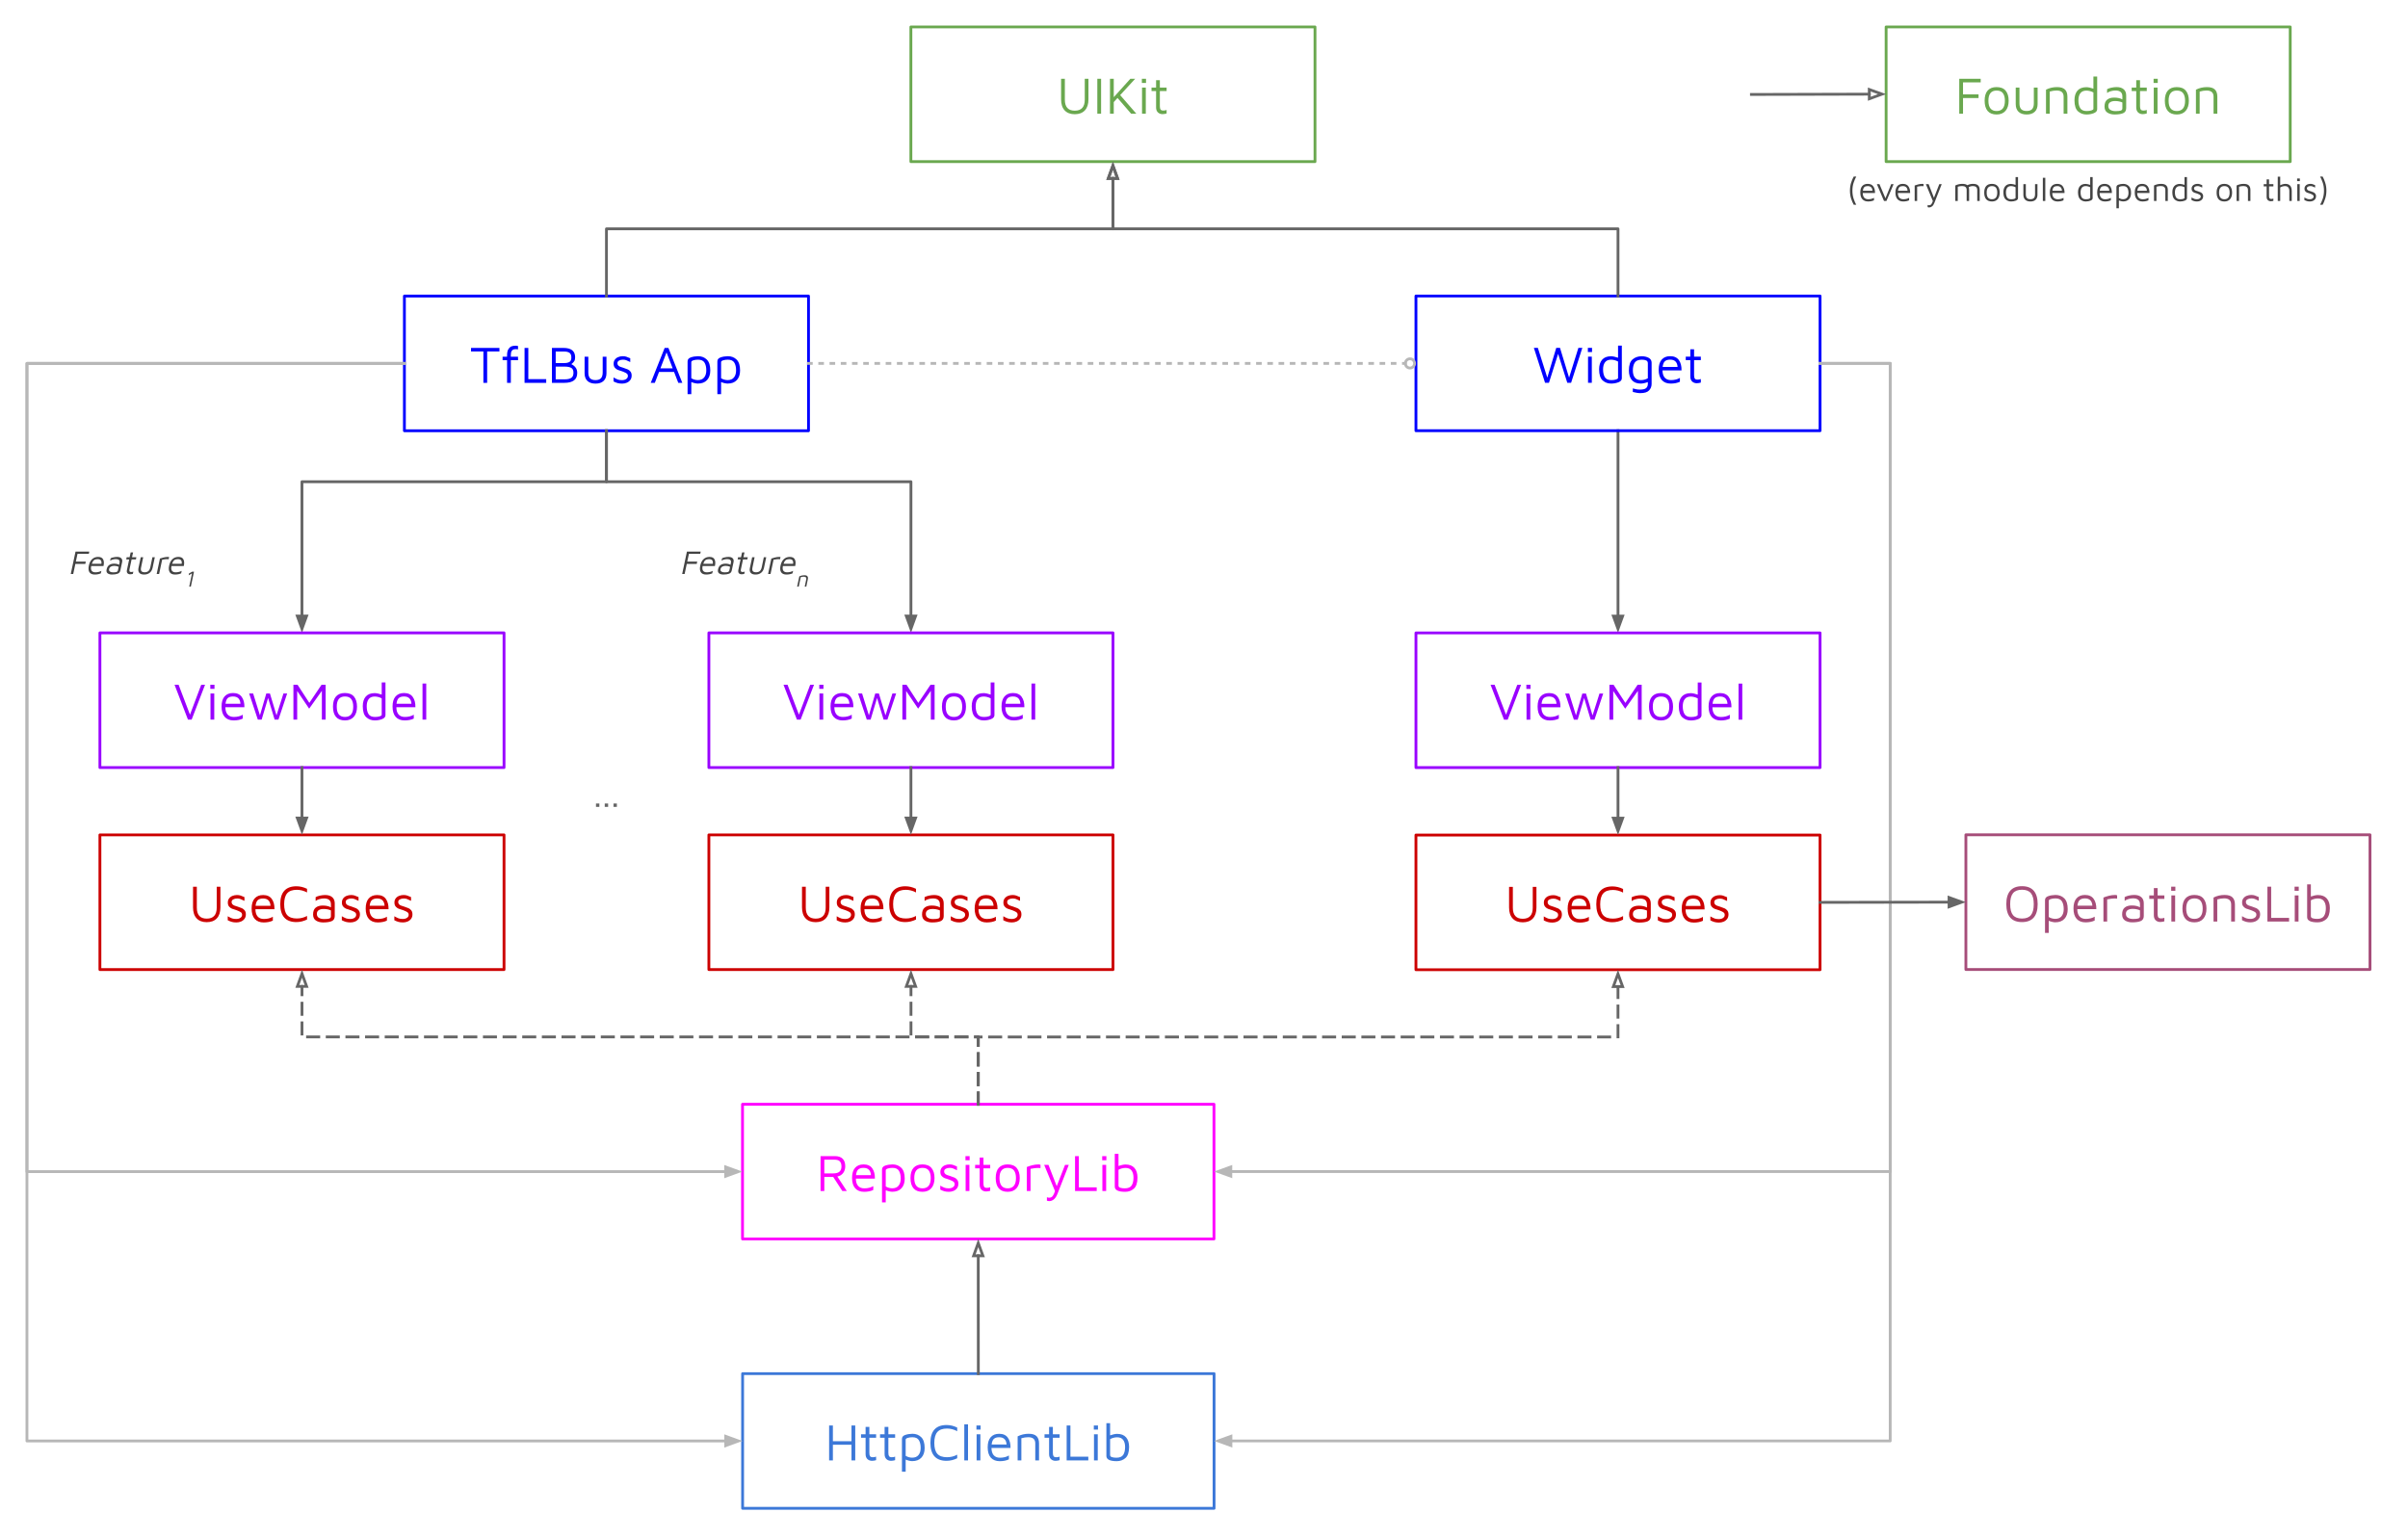 <svg version="1.1" viewBox="0.0 0.0 858.073 548.357" fill="none" stroke="none" stroke-linecap="square" stroke-miterlimit="10" xmlns:xlink="http://www.w3.org/1999/xlink" xmlns="http://www.w3.org/2000/svg"><clipPath id="p.0"><path d="m0 0l858.073 0l0 548.357l-858.073 0l0 -548.357z" clip-rule="nonzero"/></clipPath><g clip-path="url(#p.0)"><path fill="#000000" fill-opacity="0.0" d="m0 0l858.073 0l0 548.357l-858.073 0z" fill-rule="evenodd"/><path fill="#000000" fill-opacity="0.0" d="m264.621 489.545l168.0 0l0 48l-168.0 0z" fill-rule="evenodd"/><path stroke="#3c78d8" stroke-width="1.0" stroke-linejoin="round" stroke-linecap="butt" d="m264.621 489.545l168.0 0l0 48l-168.0 0z" fill-rule="evenodd"/><path fill="#3c78d8" d="m295.452 508.027l1.344 0l0 5.594l6.625 0l0 -5.594l1.344 0l0 12.438l-1.344 0l0 -5.578l-6.625 0l0 5.578l-1.344 0l0 -12.438zm15.325 12.594q-1.031 0 -1.688 -0.625q-0.641 -0.625 -0.641 -1.781l0 -5.828l-1.625 0l0 -1.234l1.625 0l0 -2.625l1.344 0l0 2.625l2.406 0l0 1.234l-2.406 0l0 5.391q0 0.828 0.25 1.203q0.266 0.359 0.984 0.359q0.688 0 1.172 -0.219l0 1.266q-0.266 0.094 -0.672 0.156q-0.391 0.078 -0.75 0.078zm6.772 0q-1.031 0 -1.688 -0.625q-0.641 -0.625 -0.641 -1.781l0 -5.828l-1.625 0l0 -1.234l1.625 0l0 -2.625l1.344 0l0 2.625l2.406 0l0 1.234l-2.406 0l0 5.391q0 0.828 0.25 1.203q0.266 0.359 0.984 0.359q0.688 0 1.172 -0.219l0 1.266q-0.266 0.094 -0.672 0.156q-0.391 0.078 -0.75 0.078zm7.616 -9.641q1.859 0 3.094 1.203q1.234 1.203 1.234 3.859q0 2.188 -1.156 3.438q-1.156 1.25 -3.281 1.25q-0.484 0 -1.125 -0.156q-0.641 -0.141 -1.203 -0.391l0 4.328l-1.328 0l0 -11.672q0 -1.031 1.125 -1.422q1.125 -0.406 2.641 -0.438zm-0.109 8.516q1.469 0 2.234 -0.922q0.781 -0.938 0.781 -2.531q0 -1.75 -0.641 -2.781q-0.625 -1.047 -2.281 -1.047q-1.016 0 -1.719 0.234q-0.703 0.234 -0.703 0.625l0 5.766q1.125 0.656 2.328 0.656zm12.256 1.125q-2.875 0 -4.328 -1.609q-1.438 -1.609 -1.438 -4.781q0 -3.172 1.438 -4.766q1.453 -1.609 4.328 -1.609q1.891 0 3.781 0.906l0 1.297q-1.75 -0.938 -3.641 -0.938q-2.344 0 -3.438 1.234q-1.078 1.234 -1.078 3.875q0 2.672 1.078 3.891q1.078 1.219 3.438 1.219q1.984 0 3.641 -0.906l0 1.281q-1.906 0.906 -3.781 0.906zm6.307 -0.156l0 -12.859l1.328 0l0 12.859l-1.328 0zm4.328 -12.438l1.484 0l0 1.469l-1.484 0l0 -1.469zm0.062 3.125l1.344 0l0 9.313l-1.344 0l0 -9.313zm8.024 -0.172q2.125 0 3.109 1.391q1.0 1.375 0.953 3.672l-6.781 0q0 1.672 0.781 2.578q0.781 0.891 2.234 0.891q1.875 0 3.188 -0.797l0 1.375q-1.359 0.656 -3.266 0.656q-2.031 0 -3.172 -1.25q-1.125 -1.266 -1.125 -3.703q0 -2.359 1.062 -3.578q1.078 -1.234 3.016 -1.234zm0 1.234q-1.234 0 -1.875 0.578q-0.625 0.562 -0.797 2.016l5.328 0q-0.094 -1.297 -0.75 -1.938q-0.641 -0.656 -1.906 -0.656zm6.596 -0.313q1.797 -0.922 3.922 -0.922q1.969 0 2.828 0.859q0.875 0.859 0.875 2.563l0 6.062l-1.344 0l0 -6.062q0 -2.203 -2.5 -2.203q-1.156 0 -2.453 0.375l0 7.891l-1.328 0l0 -8.563zm13.537 8.719q-1.031 0 -1.688 -0.625q-0.641 -0.625 -0.641 -1.781l0 -5.828l-1.625 0l0 -1.234l1.625 0l0 -2.625l1.344 0l0 2.625l2.406 0l0 1.234l-2.406 0l0 5.391q0 0.828 0.25 1.203q0.266 0.359 0.984 0.359q0.688 0 1.172 -0.219l0 1.266q-0.266 0.094 -0.672 0.156q-0.391 0.078 -0.75 0.078zm3.928 -12.594l1.344 0l0 11.125l6.375 0l0 1.312l-7.719 0l0 -12.438zm9.679 0l1.484 0l0 1.469l-1.484 0l0 -1.469zm0.062 3.125l1.344 0l0 9.313l-1.344 0l0 -9.313zm8.243 -0.141q2.109 0 3.188 1.234q1.078 1.234 1.078 3.438q-0.016 2.844 -1.312 3.953q-1.281 1.109 -3.062 1.109q-3.719 0 -3.719 -1.859l0 -11.672l1.328 0l0 4.328q0.594 -0.219 1.297 -0.375q0.719 -0.156 1.203 -0.156zm-0.297 8.5q1.812 0 2.469 -1.016q0.672 -1.031 0.672 -2.812q0 -1.594 -0.688 -2.516q-0.688 -0.938 -2.156 -0.938q-0.609 0 -1.281 0.172q-0.656 0.172 -1.219 0.484l0 5.672q0 0.547 0.656 0.75q0.656 0.203 1.547 0.203z" fill-rule="nonzero"/><path fill="#000000" fill-opacity="0.0" d="m700.53 297.513l144.0 0l0 48.0l-144.0 0z" fill-rule="evenodd"/><path stroke="#a64d79" stroke-width="1.0" stroke-linejoin="round" stroke-linecap="butt" d="m700.53 297.513l144.0 0l0 48.0l-144.0 0z" fill-rule="evenodd"/><path fill="#a64d79" d="m720.512 328.621q-2.766 0 -4.172 -1.609q-1.406 -1.625 -1.406 -4.797q0 -3.172 1.406 -4.781q1.406 -1.609 4.172 -1.609q2.781 0 4.188 1.609q1.406 1.609 1.406 4.781q0 3.172 -1.406 4.797q-1.406 1.609 -4.188 1.609zm0 -1.266q2.203 0 3.203 -1.234q1.0 -1.234 1.0 -3.906q0 -2.641 -1.0 -3.875q-1.0 -1.25 -3.203 -1.25q-2.188 0 -3.203 1.25q-1.0 1.234 -1.0 3.875q0 2.672 1.0 3.906q1.016 1.234 3.203 1.234zm11.976 -8.406q1.859 0 3.094 1.203q1.234 1.203 1.234 3.859q0 2.188 -1.156 3.438q-1.156 1.25 -3.281 1.25q-0.484 0 -1.125 -0.156q-0.641 -0.141 -1.203 -0.391l0 4.328l-1.328 0l0 -11.672q0 -1.031 1.125 -1.422q1.125 -0.406 2.641 -0.438zm-0.109 8.516q1.469 0 2.234 -0.922q0.781 -0.938 0.781 -2.531q0 -1.75 -0.641 -2.781q-0.625 -1.047 -2.281 -1.047q-1.016 0 -1.719 0.234q-0.703 0.234 -0.703 0.625l0 5.766q1.125 0.656 2.328 0.656zm10.569 -8.516q2.125 0 3.109 1.391q1.0 1.375 0.953 3.672l-6.781 0q0 1.672 0.781 2.578q0.781 0.891 2.234 0.891q1.875 0 3.188 -0.797l0 1.375q-1.359 0.656 -3.266 0.656q-2.031 0 -3.172 -1.25q-1.125 -1.266 -1.125 -3.703q0 -2.359 1.062 -3.578q1.078 -1.234 3.016 -1.234zm0 1.234q-1.234 0 -1.875 0.578q-0.625 0.562 -0.797 2.016l5.328 0q-0.094 -1.297 -0.75 -1.938q-0.641 -0.656 -1.906 -0.656zm6.596 -0.312q0.703 -0.297 1.859 -0.609q1.172 -0.312 2.422 -0.312q0.188 0 0.594 0.125l0 1.188q-0.438 -0.062 -0.891 -0.062q-0.609 0 -1.141 0.078q-0.516 0.078 -1.516 0.25l0 7.906l-1.328 0l0 -8.562zm11.002 -0.922q1.562 0 2.469 0.766q0.906 0.766 0.906 2.219l0 4.516q0 1.344 -1.109 1.812q-1.094 0.453 -3.031 0.453q-1.469 0 -2.531 -0.656q-1.047 -0.656 -1.047 -2.188q0 -1.656 0.906 -2.406q0.922 -0.766 2.516 -0.766q1.812 0 2.938 0.656l0 -1.094q0 -2.094 -2.453 -2.094q-0.797 0 -1.625 0.234q-0.812 0.219 -1.375 0.656l0 -1.344q0.562 -0.344 1.516 -0.547q0.969 -0.219 1.922 -0.219zm-0.453 8.562q1.312 0 1.891 -0.188q0.578 -0.203 0.578 -0.797l0 -2.094q-0.5 -0.234 -1.172 -0.375q-0.672 -0.141 -1.406 -0.141q-1.172 0 -1.812 0.453q-0.625 0.438 -0.625 1.297q0 0.969 0.734 1.406q0.75 0.438 1.812 0.438zm9.742 1.078q-1.031 0 -1.688 -0.625q-0.641 -0.625 -0.641 -1.781l0 -5.828l-1.625 0l0 -1.234l1.625 0l0 -2.625l1.344 0l0 2.625l2.406 0l0 1.234l-2.406 0l0 5.391q0 0.828 0.25 1.203q0.266 0.359 0.984 0.359q0.688 0 1.172 -0.219l0 1.266q-0.266 0.094 -0.672 0.156q-0.391 0.078 -0.75 0.078zm3.85 -12.594l1.484 0l0 1.469l-1.484 0l0 -1.469zm0.062 3.125l1.344 0l0 9.312l-1.344 0l0 -9.312zm8.228 9.594q-2.141 0 -3.219 -1.266q-1.062 -1.266 -1.062 -3.641q0 -2.406 1.078 -3.625q1.094 -1.234 3.172 -1.234q2.188 0 3.25 1.297q1.062 1.297 1.062 3.562q0 2.312 -1.125 3.609q-1.125 1.297 -3.156 1.297zm-0.016 -1.234q2.953 0 2.953 -3.672q0 -1.75 -0.703 -2.688q-0.688 -0.938 -2.25 -0.938q-2.922 0 -2.922 3.625q0 3.672 2.922 3.672zm6.818 -7.609q1.797 -0.922 3.922 -0.922q1.969 0 2.828 0.859q0.875 0.859 0.875 2.562l0 6.062l-1.344 0l0 -6.062q0 -2.203 -2.5 -2.203q-1.156 0 -2.453 0.375l0 7.891l-1.328 0l0 -8.562zm13.24 8.844q-0.953 0 -1.625 -0.188q-0.672 -0.188 -1.469 -0.594l0 -1.422q0.953 0.547 1.547 0.766q0.609 0.203 1.453 0.203q0.938 0 1.516 -0.406q0.594 -0.406 0.594 -1.062q0 -0.578 -0.359 -0.859q-0.359 -0.297 -1.109 -0.594l-0.5 -0.203q-1.062 -0.312 -1.656 -0.547q-0.578 -0.25 -1.016 -0.766q-0.438 -0.516 -0.438 -1.422q0 -0.891 0.469 -1.484q0.469 -0.609 1.203 -0.891q0.75 -0.297 1.578 -0.297q0.75 0 1.25 0.172q0.516 0.172 1.422 0.562l0 1.344q-0.938 -0.469 -1.438 -0.656q-0.484 -0.188 -1.156 -0.188q-0.828 0 -1.406 0.328q-0.578 0.328 -0.578 0.922q0 0.484 0.281 0.797q0.297 0.312 0.734 0.484q0.438 0.172 1.188 0.391q0.938 0.297 1.484 0.547q0.547 0.234 0.969 0.766q0.422 0.531 0.422 1.422q0 0.953 -0.484 1.594q-0.484 0.641 -1.266 0.969q-0.766 0.312 -1.609 0.312zm5.96 -12.719l1.344 0l0 11.125l6.375 0l0 1.312l-7.719 0l0 -12.438zm9.679 0l1.484 0l0 1.469l-1.484 0l0 -1.469zm0.062 3.125l1.344 0l0 9.312l-1.344 0l0 -9.312zm8.243 -0.141q2.109 0 3.188 1.234q1.078 1.234 1.078 3.438q-0.016 2.844 -1.312 3.953q-1.281 1.109 -3.062 1.109q-3.719 0 -3.719 -1.859l0 -11.672l1.328 0l0 4.328q0.594 -0.219 1.297 -0.375q0.719 -0.156 1.203 -0.156zm-0.297 8.5q1.812 0 2.469 -1.016q0.672 -1.031 0.672 -2.812q0 -1.594 -0.688 -2.516q-0.688 -0.938 -2.156 -0.938q-0.609 0 -1.281 0.172q-0.656 0.172 -1.219 0.484l0 5.672q0 0.547 0.656 0.75q0.656 0.203 1.547 0.203z" fill-rule="nonzero"/><path fill="#000000" fill-opacity="0.0" d="m672.106 9.6l144.0 0l0 48.0l-144.0 0z" fill-rule="evenodd"/><path stroke="#6aa84f" stroke-width="1.0" stroke-linejoin="round" stroke-linecap="butt" d="m672.106 9.6l144.0 0l0 48.0l-144.0 0z" fill-rule="evenodd"/><path fill="#6aa84f" d="m698.167 28.083l7.641 0l0 1.266l-6.297 0l0 4.281l5.531 0l0 1.312l-5.531 0l0 5.578l-1.344 0l0 -12.438zm13.323 12.719q-2.141 0 -3.219 -1.266q-1.062 -1.266 -1.062 -3.641q0 -2.406 1.078 -3.625q1.094 -1.234 3.172 -1.234q2.188 0 3.25 1.297q1.062 1.297 1.062 3.562q0 2.312 -1.125 3.609q-1.125 1.297 -3.156 1.297zm-0.016 -1.234q2.953 0 2.953 -3.672q0 -1.75 -0.703 -2.688q-0.688 -0.938 -2.25 -0.938q-2.922 0 -2.922 3.625q0 3.672 2.922 3.672zm10.709 1.234q-1.859 0 -2.875 -0.953q-1.016 -0.969 -1.016 -2.75l0 -5.891l1.328 0l0 5.594q0 1.422 0.609 2.094q0.625 0.656 1.953 0.656q1.312 0 1.938 -0.656q0.625 -0.672 0.625 -2.094l0 -5.594l1.344 0l0 5.891q0 1.781 -1.031 2.75q-1.016 0.953 -2.875 0.953zm6.893 -8.844q1.797 -0.922 3.922 -0.922q1.969 0 2.828 0.859q0.875 0.859 0.875 2.563l0 6.062l-1.344 0l0 -6.062q0 -2.203 -2.5 -2.203q-1.156 0 -2.453 0.375l0 7.891l-1.328 0l0 -8.563zm18.24 -4.688l0 11.641q0 0.953 -1.203 1.422q-1.203 0.469 -2.625 0.469q-1.719 0 -2.984 -1.109q-1.266 -1.109 -1.281 -3.953q0 -2.203 1.062 -3.438q1.078 -1.234 3.188 -1.234q0.484 0 1.203 0.156q0.719 0.156 1.297 0.375l0 -4.328l1.344 0zm-1.344 5.672q-0.562 -0.312 -1.234 -0.484q-0.656 -0.172 -1.266 -0.172q-1.453 0 -2.156 0.938q-0.688 0.922 -0.688 2.516q0 1.766 0.641 2.797q0.641 1.031 2.297 1.031q0.984 0 1.688 -0.219q0.719 -0.234 0.719 -0.562l0 -5.844zm8.303 -1.906q1.562 0 2.469 0.766q0.906 0.766 0.906 2.219l0 4.516q0 1.344 -1.109 1.812q-1.094 0.453 -3.031 0.453q-1.469 0 -2.531 -0.656q-1.047 -0.656 -1.047 -2.188q0 -1.656 0.906 -2.406q0.922 -0.766 2.516 -0.766q1.812 0 2.938 0.656l0 -1.094q0 -2.094 -2.453 -2.094q-0.797 0 -1.625 0.234q-0.812 0.219 -1.375 0.656l0 -1.344q0.562 -0.344 1.516 -0.547q0.969 -0.219 1.922 -0.219zm-0.453 8.563q1.312 0 1.891 -0.188q0.578 -0.203 0.578 -0.797l0 -2.094q-0.5 -0.234 -1.172 -0.375q-0.672 -0.141 -1.406 -0.141q-1.172 0 -1.812 0.453q-0.625 0.438 -0.625 1.297q0 0.969 0.734 1.406q0.75 0.438 1.812 0.438zm9.742 1.078q-1.031 0 -1.688 -0.625q-0.641 -0.625 -0.641 -1.781l0 -5.828l-1.625 0l0 -1.234l1.625 0l0 -2.625l1.344 0l0 2.625l2.406 0l0 1.234l-2.406 0l0 5.391q0 0.828 0.25 1.203q0.266 0.359 0.984 0.359q0.688 0 1.172 -0.219l0 1.266q-0.266 0.094 -0.672 0.156q-0.391 0.078 -0.75 0.078zm3.85 -12.594l1.484 0l0 1.469l-1.484 0l0 -1.469zm0.062 3.125l1.344 0l0 9.313l-1.344 0l0 -9.313zm8.227 9.594q-2.141 0 -3.219 -1.266q-1.062 -1.266 -1.062 -3.641q0 -2.406 1.078 -3.625q1.094 -1.234 3.172 -1.234q2.188 0 3.25 1.297q1.062 1.297 1.062 3.562q0 2.312 -1.125 3.609q-1.125 1.297 -3.156 1.297zm-0.016 -1.234q2.953 0 2.953 -3.672q0 -1.75 -0.703 -2.688q-0.688 -0.938 -2.25 -0.938q-2.922 0 -2.922 3.625q0 3.672 2.922 3.672zm6.819 -7.609q1.797 -0.922 3.922 -0.922q1.969 0 2.828 0.859q0.875 0.859 0.875 2.563l0 6.062l-1.344 0l0 -6.062q0 -2.203 -2.5 -2.203q-1.156 0 -2.453 0.375l0 7.891l-1.328 0l0 -8.563z" fill-rule="nonzero"/><path fill="#000000" fill-opacity="0.0" d="m264.588 393.545l168.0 0l0 48.0l-168.0 0z" fill-rule="evenodd"/><path stroke="#ff00ff" stroke-width="1.0" stroke-linejoin="round" stroke-linecap="butt" d="m264.588 393.545l168.0 0l0 48.0l-168.0 0z" fill-rule="evenodd"/><path fill="#ff00ff" d="m300.163 424.465l-3.25 -5.016l-3.172 0l0 5.016l-1.344 0l0 -12.438l5.125 0q1.797 0 2.734 0.922q0.938 0.906 0.938 2.688q0 1.438 -0.766 2.438q-0.766 0.984 -2.047 1.219l3.375 5.172l-1.594 0zm-6.422 -6.281l3.156 0q1.531 0 2.234 -0.609q0.719 -0.625 0.719 -1.844q0 -1.188 -0.562 -1.812q-0.562 -0.625 -1.922 -0.625l-3.625 0l0 4.891zm13.96 -3.203q2.125 0 3.109 1.391q1.0 1.375 0.953 3.672l-6.781 0q0 1.672 0.781 2.578q0.781 0.891 2.234 0.891q1.875 0 3.188 -0.797l0 1.375q-1.359 0.656 -3.266 0.656q-2.031 0 -3.172 -1.25q-1.125 -1.266 -1.125 -3.703q0 -2.359 1.062 -3.578q1.078 -1.234 3.016 -1.234zm0 1.234q-1.234 0 -1.875 0.578q-0.625 0.562 -0.797 2.016l5.328 0q-0.094 -1.297 -0.75 -1.938q-0.641 -0.656 -1.906 -0.656zm10.361 -1.234q1.859 0 3.094 1.203q1.234 1.203 1.234 3.859q0 2.188 -1.156 3.438q-1.156 1.25 -3.281 1.25q-0.484 0 -1.125 -0.156q-0.641 -0.141 -1.203 -0.391l0 4.328l-1.328 0l0 -11.672q0 -1.031 1.125 -1.422q1.125 -0.406 2.641 -0.438zm-0.109 8.516q1.469 0 2.234 -0.922q0.781 -0.938 0.781 -2.531q0 -1.75 -0.641 -2.781q-0.625 -1.047 -2.281 -1.047q-1.016 0 -1.719 0.234q-0.703 0.234 -0.703 0.625l0 5.766q1.125 0.656 2.328 0.656zm10.772 1.25q-2.141 0 -3.219 -1.266q-1.062 -1.266 -1.062 -3.641q0 -2.406 1.078 -3.625q1.094 -1.234 3.172 -1.234q2.188 0 3.25 1.297q1.062 1.297 1.062 3.562q0 2.312 -1.125 3.609q-1.125 1.297 -3.156 1.297zm-0.016 -1.234q2.953 0 2.953 -3.672q0 -1.75 -0.703 -2.688q-0.688 -0.938 -2.25 -0.938q-2.922 0 -2.922 3.625q0 3.672 2.922 3.672zm9.444 1.234q-0.953 0 -1.625 -0.188q-0.672 -0.188 -1.469 -0.594l0 -1.422q0.953 0.547 1.547 0.766q0.609 0.203 1.453 0.203q0.938 0 1.516 -0.406q0.594 -0.406 0.594 -1.062q0 -0.578 -0.359 -0.859q-0.359 -0.297 -1.109 -0.594l-0.5 -0.203q-1.062 -0.312 -1.656 -0.547q-0.578 -0.25 -1.016 -0.766q-0.438 -0.516 -0.438 -1.422q0 -0.891 0.469 -1.484q0.469 -0.609 1.203 -0.891q0.75 -0.297 1.578 -0.297q0.75 0 1.25 0.172q0.516 0.172 1.422 0.562l0 1.344q-0.938 -0.469 -1.438 -0.656q-0.484 -0.188 -1.156 -0.188q-0.828 0 -1.406 0.328q-0.578 0.328 -0.578 0.922q0 0.484 0.281 0.797q0.297 0.312 0.734 0.484q0.438 0.172 1.188 0.391q0.938 0.297 1.484 0.547q0.547 0.234 0.969 0.766q0.422 0.531 0.422 1.422q0 0.953 -0.484 1.594q-0.484 0.641 -1.266 0.969q-0.766 0.312 -1.609 0.312zm5.882 -12.719l1.484 0l0 1.469l-1.484 0l0 -1.469zm0.062 3.125l1.344 0l0 9.312l-1.344 0l0 -9.312zm7.337 9.469q-1.031 0 -1.688 -0.625q-0.641 -0.625 -0.641 -1.781l0 -5.828l-1.625 0l0 -1.234l1.625 0l0 -2.625l1.344 0l0 2.625l2.406 0l0 1.234l-2.406 0l0 5.391q0 0.828 0.25 1.203q0.266 0.359 0.984 0.359q0.688 0 1.172 -0.219l0 1.266q-0.266 0.094 -0.672 0.156q-0.391 0.078 -0.75 0.078zm7.663 0.125q-2.141 0 -3.219 -1.266q-1.062 -1.266 -1.062 -3.641q0 -2.406 1.078 -3.625q1.094 -1.234 3.172 -1.234q2.188 0 3.25 1.297q1.062 1.297 1.062 3.562q0 2.312 -1.125 3.609q-1.125 1.297 -3.156 1.297zm-0.016 -1.234q2.953 0 2.953 -3.672q0 -1.75 -0.703 -2.688q-0.688 -0.938 -2.25 -0.938q-2.922 0 -2.922 3.625q0 3.672 2.922 3.672zm6.819 -7.609q0.703 -0.297 1.859 -0.609q1.172 -0.312 2.422 -0.312q0.188 0 0.594 0.125l0 1.188q-0.438 -0.062 -0.891 -0.062q-0.609 0 -1.141 0.078q-0.516 0.078 -1.516 0.25l0 7.906l-1.328 0l0 -8.562zm14.955 -0.75l-4.0 10.234q-0.578 1.484 -1.359 2.078q-0.766 0.594 -1.562 0.594q-0.453 0 -0.875 -0.156l0 -1.234q0.375 0.172 0.797 0.172q0.812 0 1.25 -0.578q0.453 -0.578 0.844 -1.766l-3.859 -9.344l1.531 0l2.938 7.594l2.953 -7.594l1.344 0zm2.231 -3.125l1.344 0l0 11.125l6.375 0l0 1.312l-7.719 0l0 -12.438zm9.679 0l1.484 0l0 1.469l-1.484 0l0 -1.469zm0.062 3.125l1.344 0l0 9.312l-1.344 0l0 -9.312zm8.243 -0.141q2.109 0 3.188 1.234q1.078 1.234 1.078 3.438q-0.016 2.844 -1.312 3.953q-1.281 1.109 -3.062 1.109q-3.719 0 -3.719 -1.859l0 -11.672l1.328 0l0 4.328q0.594 -0.219 1.297 -0.375q0.719 -0.156 1.203 -0.156zm-0.297 8.5q1.812 0 2.469 -1.016q0.672 -1.031 0.672 -2.812q0 -1.594 -0.688 -2.516q-0.688 -0.938 -2.156 -0.938q-0.609 0 -1.281 0.172q-0.656 0.172 -1.219 0.484l0 5.672q0 0.547 0.656 0.75q0.656 0.203 1.547 0.203z" fill-rule="nonzero"/><path fill="#000000" fill-opacity="0.0" d="m504.561 297.594l144.0 0l0 48.0l-144.0 0z" fill-rule="evenodd"/><path stroke="#cc0000" stroke-width="1.0" stroke-linejoin="round" stroke-linecap="butt" d="m504.561 297.594l144.0 0l0 48.0l-144.0 0z" fill-rule="evenodd"/><path fill="#cc0000" d="m542.624 328.702q-2.312 0 -3.594 -1.359q-1.281 -1.359 -1.281 -3.906l0 -7.359l1.344 0l0 7.438q0 3.922 3.531 3.922q3.562 0 3.562 -3.922l0 -7.438l1.312 0l0 7.359q0 2.547 -1.281 3.906q-1.281 1.359 -3.594 1.359zm10.582 0.094q-0.953 0 -1.625 -0.188q-0.672 -0.188 -1.469 -0.594l0 -1.422q0.953 0.547 1.547 0.766q0.609 0.203 1.453 0.203q0.938 0 1.516 -0.406q0.594 -0.406 0.594 -1.062q0 -0.578 -0.359 -0.859q-0.359 -0.297 -1.109 -0.594l-0.5 -0.203q-1.062 -0.312 -1.656 -0.547q-0.578 -0.25 -1.016 -0.766q-0.438 -0.516 -0.438 -1.422q0 -0.891 0.469 -1.484q0.469 -0.609 1.203 -0.891q0.75 -0.297 1.578 -0.297q0.75 0 1.25 0.172q0.516 0.172 1.422 0.562l0 1.344q-0.938 -0.469 -1.438 -0.656q-0.484 -0.188 -1.156 -0.188q-0.828 0 -1.406 0.328q-0.578 0.328 -0.578 0.922q0 0.484 0.281 0.797q0.297 0.312 0.734 0.484q0.438 0.172 1.188 0.391q0.938 0.297 1.484 0.547q0.547 0.234 0.969 0.766q0.422 0.531 0.422 1.422q0 0.953 -0.484 1.594q-0.484 0.641 -1.266 0.969q-0.766 0.312 -1.609 0.312zm9.492 -9.766q2.125 0 3.109 1.391q1.0 1.375 0.953 3.672l-6.781 0q0 1.672 0.781 2.578q0.781 0.891 2.234 0.891q1.875 0 3.188 -0.797l0 1.375q-1.359 0.656 -3.266 0.656q-2.031 0 -3.172 -1.25q-1.125 -1.266 -1.125 -3.703q0 -2.359 1.062 -3.578q1.078 -1.234 3.016 -1.234zm0 1.234q-1.234 0 -1.875 0.578q-0.625 0.562 -0.797 2.016l5.328 0q-0.094 -1.297 -0.75 -1.938q-0.641 -0.656 -1.906 -0.656zm11.893 8.406q-2.875 0 -4.328 -1.609q-1.438 -1.609 -1.438 -4.781q0 -3.172 1.438 -4.766q1.453 -1.609 4.328 -1.609q1.891 0 3.781 0.906l0 1.297q-1.75 -0.938 -3.641 -0.938q-2.344 0 -3.438 1.234q-1.078 1.234 -1.078 3.875q0 2.672 1.078 3.891q1.078 1.219 3.438 1.219q1.984 0 3.641 -0.906l0 1.281q-1.906 0.906 -3.781 0.906zm10.276 -9.641q1.562 0 2.469 0.766q0.906 0.766 0.906 2.219l0 4.516q0 1.344 -1.109 1.812q-1.094 0.453 -3.031 0.453q-1.469 0 -2.531 -0.656q-1.047 -0.656 -1.047 -2.188q0 -1.656 0.906 -2.406q0.922 -0.766 2.516 -0.766q1.812 0 2.938 0.656l0 -1.094q0 -2.094 -2.453 -2.094q-0.797 0 -1.625 0.234q-0.812 0.219 -1.375 0.656l0 -1.344q0.562 -0.344 1.516 -0.547q0.969 -0.219 1.922 -0.219zm-0.453 8.562q1.312 0 1.891 -0.188q0.578 -0.203 0.578 -0.797l0 -2.094q-0.5 -0.234 -1.172 -0.375q-0.672 -0.141 -1.406 -0.141q-1.172 0 -1.812 0.453q-0.625 0.438 -0.625 1.297q0 0.969 0.734 1.406q0.75 0.438 1.812 0.438zm9.445 1.203q-0.953 0 -1.625 -0.188q-0.672 -0.188 -1.469 -0.594l0 -1.422q0.953 0.547 1.547 0.766q0.609 0.203 1.453 0.203q0.938 0 1.516 -0.406q0.594 -0.406 0.594 -1.062q0 -0.578 -0.359 -0.859q-0.359 -0.297 -1.109 -0.594l-0.5 -0.203q-1.062 -0.312 -1.656 -0.547q-0.578 -0.25 -1.016 -0.766q-0.438 -0.516 -0.438 -1.422q0 -0.891 0.469 -1.484q0.469 -0.609 1.203 -0.891q0.75 -0.297 1.578 -0.297q0.75 0 1.25 0.172q0.516 0.172 1.422 0.562l0 1.344q-0.938 -0.469 -1.438 -0.656q-0.484 -0.188 -1.156 -0.188q-0.828 0 -1.406 0.328q-0.578 0.328 -0.578 0.922q0 0.484 0.281 0.797q0.297 0.312 0.734 0.484q0.438 0.172 1.188 0.391q0.938 0.297 1.484 0.547q0.547 0.234 0.969 0.766q0.422 0.531 0.422 1.422q0 0.953 -0.484 1.594q-0.484 0.641 -1.266 0.969q-0.766 0.312 -1.609 0.312zm9.492 -9.766q2.125 0 3.109 1.391q1.0 1.375 0.953 3.672l-6.781 0q0 1.672 0.781 2.578q0.781 0.891 2.234 0.891q1.875 0 3.188 -0.797l0 1.375q-1.359 0.656 -3.266 0.656q-2.031 0 -3.172 -1.25q-1.125 -1.266 -1.125 -3.703q0 -2.359 1.062 -3.578q1.078 -1.234 3.016 -1.234zm0 1.234q-1.234 0 -1.875 0.578q-0.625 0.562 -0.797 2.016l5.328 0q-0.094 -1.297 -0.75 -1.938q-0.641 -0.656 -1.906 -0.656zm9.221 8.531q-0.953 0 -1.625 -0.188q-0.672 -0.188 -1.469 -0.594l0 -1.422q0.953 0.547 1.547 0.766q0.609 0.203 1.453 0.203q0.938 0 1.516 -0.406q0.594 -0.406 0.594 -1.062q0 -0.578 -0.359 -0.859q-0.359 -0.297 -1.109 -0.594l-0.5 -0.203q-1.062 -0.312 -1.656 -0.547q-0.578 -0.25 -1.016 -0.766q-0.438 -0.516 -0.438 -1.422q0 -0.891 0.469 -1.484q0.469 -0.609 1.203 -0.891q0.75 -0.297 1.578 -0.297q0.75 0 1.25 0.172q0.516 0.172 1.422 0.562l0 1.344q-0.938 -0.469 -1.438 -0.656q-0.484 -0.188 -1.156 -0.188q-0.828 0 -1.406 0.328q-0.578 0.328 -0.578 0.922q0 0.484 0.281 0.797q0.297 0.312 0.734 0.484q0.438 0.172 1.188 0.391q0.938 0.297 1.484 0.547q0.547 0.234 0.969 0.766q0.422 0.531 0.422 1.422q0 0.953 -0.484 1.594q-0.484 0.641 -1.266 0.969q-0.766 0.312 -1.609 0.312z" fill-rule="nonzero"/><path fill="#000000" fill-opacity="0.0" d="m348.588 441.545l0.031 48.0" fill-rule="evenodd"/><path stroke="#666666" stroke-width="1.0" stroke-linejoin="round" stroke-linecap="butt" d="m348.592 447.545l0.028 42.0" fill-rule="evenodd"/><path stroke="#666666" stroke-width="1.0" stroke-linecap="butt" d="m350.244 447.544l-1.655 -4.537l-1.649 4.539z" fill-rule="evenodd"/><path fill="#000000" fill-opacity="0.0" d="m643.682 57.601l200.85 0l0 18.992l-200.85 0z" fill-rule="evenodd"/><path fill="#434343" d="m660.562 72.976q-0.516 -0.922 -0.938 -2.203q-0.406 -1.297 -0.406 -2.812q0 -1.531 0.406 -2.828q0.422 -1.297 0.938 -2.203l0.906 0q-0.438 0.75 -0.906 2.078q-0.469 1.312 -0.469 2.953q0 1.625 0.469 2.969q0.469 1.328 0.906 2.047l-0.906 0zm4.968 -7.453q1.375 0 2.0 0.891q0.641 0.891 0.625 2.359l-4.375 0q0 1.078 0.5 1.656q0.516 0.578 1.453 0.578q1.203 0 2.047 -0.516l0 0.891q-0.875 0.422 -2.094 0.422q-1.312 0 -2.047 -0.812q-0.734 -0.812 -0.734 -2.375q0 -1.531 0.688 -2.312q0.703 -0.781 1.938 -0.781zm0 0.797q-0.781 0 -1.188 0.359q-0.406 0.359 -0.516 1.297l3.406 0q-0.047 -0.828 -0.469 -1.234q-0.406 -0.422 -1.234 -0.422zm9.238 -0.688l-2.547 5.984l-0.875 0l-2.531 -5.984l0.922 0l2.125 5.031l2.047 -5.031l0.859 0zm3.278 -0.109q1.375 0 2.0 0.891q0.641 0.891 0.625 2.359l-4.375 0q0 1.078 0.5 1.656q0.516 0.578 1.453 0.578q1.203 0 2.047 -0.516l0 0.891q-0.875 0.422 -2.094 0.422q-1.312 0 -2.047 -0.812q-0.734 -0.812 -0.734 -2.375q0 -1.531 0.688 -2.312q0.703 -0.781 1.938 -0.781zm0 0.797q-0.781 0 -1.188 0.359q-0.406 0.359 -0.516 1.297l3.406 0q-0.047 -0.828 -0.469 -1.234q-0.406 -0.422 -1.234 -0.422zm4.236 -0.219q0.469 -0.188 1.219 -0.375q0.75 -0.203 1.547 -0.203q0.125 0 0.391 0.062l0 0.781q-0.297 -0.047 -0.578 -0.047q-0.406 0 -0.75 0.047q-0.328 0.047 -0.953 0.156l0 5.094l-0.875 0l0 -5.516zm9.633 -0.469l-2.578 6.578q-0.359 0.953 -0.859 1.328q-0.5 0.391 -1.016 0.391q-0.297 0 -0.562 -0.109l0 -0.781q0.234 0.109 0.516 0.109q0.516 0 0.797 -0.375q0.297 -0.375 0.547 -1.125l-2.484 -6.016l0.984 0l1.891 4.875l1.906 -4.875l0.859 0zm11.163 -0.109q1.25 0 1.812 0.562q0.562 0.547 0.562 1.625l0 3.906l-0.875 0l0 -3.906q0 -1.406 -1.609 -1.406q-0.766 0 -1.438 0.406q0.156 0.422 0.156 1.0l0 3.906l-0.875 0l0 -3.906q0 -1.406 -1.609 -1.406q-0.734 0 -1.562 0.234l0 5.078l-0.875 0l0 -5.516q1.172 -0.578 2.531 -0.578q1.172 0 1.766 0.484q0.891 -0.484 2.016 -0.484zm6.752 6.281q-1.375 0 -2.078 -0.812q-0.688 -0.828 -0.688 -2.344q0 -1.562 0.703 -2.344q0.703 -0.781 2.031 -0.781q1.406 0 2.094 0.844q0.688 0.828 0.688 2.281q0 1.484 -0.719 2.328q-0.719 0.828 -2.031 0.828zm-0.016 -0.797q1.891 0 1.891 -2.359q0 -1.141 -0.438 -1.734q-0.438 -0.594 -1.453 -0.594q-1.875 0 -1.875 2.328q0 2.359 1.875 2.359zm9.297 -7.906l0 7.484q0 0.609 -0.781 0.922q-0.781 0.297 -1.688 0.297q-1.109 0 -1.922 -0.719q-0.812 -0.719 -0.828 -2.547q0 -1.406 0.688 -2.203q0.703 -0.797 2.047 -0.797q0.312 0 0.766 0.109q0.469 0.094 0.844 0.234l0 -2.781l0.875 0zm-0.875 3.641q-0.359 -0.203 -0.781 -0.312q-0.422 -0.109 -0.828 -0.109q-0.938 0 -1.375 0.594q-0.438 0.594 -0.438 1.625q0 1.141 0.406 1.812q0.406 0.656 1.469 0.656q0.641 0 1.094 -0.141q0.453 -0.156 0.453 -0.359l0 -3.766zm5.297 5.062q-1.203 0 -1.859 -0.625q-0.656 -0.625 -0.656 -1.766l0 -3.781l0.875 0l0 3.594q0 0.922 0.391 1.344q0.391 0.422 1.25 0.422q0.844 0 1.234 -0.422q0.406 -0.422 0.406 -1.344l0 -3.594l0.859 0l0 3.781q0 1.141 -0.656 1.766q-0.641 0.625 -1.844 0.625zm4.42 -0.188l0 -8.266l0.875 0l0 8.266l-0.875 0zm5.112 -6.094q1.375 0 2.0 0.891q0.641 0.891 0.625 2.359l-4.375 0q0 1.078 0.5 1.656q0.516 0.578 1.453 0.578q1.203 0 2.047 -0.516l0 0.891q-0.875 0.422 -2.094 0.422q-1.312 0 -2.047 -0.812q-0.734 -0.812 -0.734 -2.375q0 -1.531 0.688 -2.312q0.703 -0.781 1.938 -0.781zm0 0.797q-0.781 0 -1.188 0.359q-0.406 0.359 -0.516 1.297l3.406 0q-0.047 -0.828 -0.469 -1.234q-0.406 -0.422 -1.234 -0.422zm12.638 -3.219l0 7.484q0 0.609 -0.781 0.922q-0.781 0.297 -1.688 0.297q-1.109 0 -1.922 -0.719q-0.812 -0.719 -0.828 -2.547q0 -1.406 0.688 -2.203q0.703 -0.797 2.047 -0.797q0.312 0 0.766 0.109q0.469 0.094 0.844 0.234l0 -2.781l0.875 0zm-0.875 3.641q-0.359 -0.203 -0.781 -0.312q-0.422 -0.109 -0.828 -0.109q-0.938 0 -1.375 0.594q-0.438 0.594 -0.438 1.625q0 1.141 0.406 1.812q0.406 0.656 1.469 0.656q0.641 0 1.094 -0.141q0.453 -0.156 0.453 -0.359l0 -3.766zm5.109 -1.219q1.375 0 2.0 0.891q0.641 0.891 0.625 2.359l-4.375 0q0 1.078 0.5 1.656q0.516 0.578 1.453 0.578q1.203 0 2.047 -0.516l0 0.891q-0.875 0.422 -2.094 0.422q-1.312 0 -2.047 -0.812q-0.734 -0.812 -0.734 -2.375q0 -1.531 0.688 -2.312q0.703 -0.781 1.938 -0.781zm0 0.797q-0.781 0 -1.188 0.359q-0.406 0.359 -0.516 1.297l3.406 0q-0.047 -0.828 -0.469 -1.234q-0.406 -0.422 -1.234 -0.422zm6.673 -0.797q1.188 0 1.984 0.781q0.797 0.766 0.797 2.469q0 1.406 -0.75 2.219q-0.734 0.797 -2.109 0.797q-0.312 0 -0.719 -0.109q-0.406 -0.094 -0.766 -0.25l0 2.797l-0.875 0l0 -7.516q0 -0.656 0.719 -0.906q0.734 -0.266 1.719 -0.281zm-0.078 5.469q0.953 0 1.438 -0.594q0.5 -0.609 0.5 -1.625q0 -1.125 -0.406 -1.781q-0.406 -0.672 -1.469 -0.672q-0.656 0 -1.109 0.156q-0.438 0.141 -0.438 0.391l0 3.703q0.719 0.422 1.484 0.422zm6.797 -5.469q1.375 0 2.0 0.891q0.641 0.891 0.625 2.359l-4.375 0q0 1.078 0.5 1.656q0.516 0.578 1.453 0.578q1.203 0 2.047 -0.516l0 0.891q-0.875 0.422 -2.094 0.422q-1.312 0 -2.047 -0.812q-0.734 -0.812 -0.734 -2.375q0 -1.531 0.688 -2.312q0.703 -0.781 1.938 -0.781zm0 0.797q-0.781 0 -1.188 0.359q-0.406 0.359 -0.516 1.297l3.406 0q-0.047 -0.828 -0.469 -1.234q-0.406 -0.422 -1.234 -0.422zm4.236 -0.219q1.172 -0.578 2.531 -0.578q1.266 0 1.828 0.562q0.562 0.547 0.562 1.625l0 3.906l-0.875 0l0 -3.906q0 -1.406 -1.609 -1.406q-0.734 0 -1.562 0.234l0 5.078l-0.875 0l0 -5.516zm11.75 -3l0 7.484q0 0.609 -0.781 0.922q-0.781 0.297 -1.688 0.297q-1.109 0 -1.922 -0.719q-0.812 -0.719 -0.828 -2.547q0 -1.406 0.688 -2.203q0.703 -0.797 2.047 -0.797q0.312 0 0.766 0.109q0.469 0.094 0.844 0.234l0 -2.781l0.875 0zm-0.875 3.641q-0.359 -0.203 -0.781 -0.312q-0.422 -0.109 -0.828 -0.109q-0.938 0 -1.375 0.594q-0.438 0.594 -0.438 1.625q0 1.141 0.406 1.812q0.406 0.656 1.469 0.656q0.641 0 1.094 -0.141q0.453 -0.156 0.453 -0.359l0 -3.766zm4.484 5.062q-0.609 0 -1.047 -0.125q-0.438 -0.125 -0.953 -0.391l0 -0.906q0.609 0.344 1.0 0.484q0.391 0.141 0.938 0.141q0.594 0 0.969 -0.266q0.391 -0.266 0.391 -0.688q0 -0.375 -0.234 -0.547q-0.234 -0.188 -0.719 -0.391l-0.312 -0.125q-0.688 -0.188 -1.062 -0.344q-0.375 -0.156 -0.656 -0.484q-0.281 -0.344 -0.281 -0.922q0 -0.578 0.297 -0.953q0.297 -0.391 0.781 -0.578q0.484 -0.188 1.0 -0.188q0.484 0 0.812 0.109q0.328 0.109 0.906 0.359l0 0.859q-0.594 -0.297 -0.922 -0.406q-0.312 -0.125 -0.75 -0.125q-0.516 0 -0.891 0.203q-0.375 0.203 -0.375 0.594q0 0.312 0.188 0.516q0.188 0.188 0.469 0.312q0.281 0.109 0.766 0.234q0.594 0.203 0.938 0.359q0.359 0.156 0.625 0.5q0.281 0.328 0.281 0.906q0 0.609 -0.312 1.031q-0.312 0.406 -0.812 0.625q-0.5 0.203 -1.031 0.203zm9.718 0q-1.375 0 -2.078 -0.812q-0.688 -0.828 -0.688 -2.344q0 -1.562 0.703 -2.344q0.703 -0.781 2.031 -0.781q1.406 0 2.094 0.844q0.688 0.828 0.688 2.281q0 1.484 -0.719 2.328q-0.719 0.828 -2.031 0.828zm-0.016 -0.797q1.891 0 1.891 -2.359q0 -1.141 -0.438 -1.734q-0.438 -0.594 -1.453 -0.594q-1.875 0 -1.875 2.328q0 2.359 1.875 2.359zm4.375 -4.906q1.172 -0.578 2.531 -0.578q1.266 0 1.828 0.562q0.562 0.547 0.562 1.625l0 3.906l-0.875 0l0 -3.906q0 -1.406 -1.609 -1.406q-0.734 0 -1.562 0.234l0 5.078l-0.875 0l0 -5.516zm12.199 5.609q-0.656 0 -1.078 -0.391q-0.422 -0.406 -0.422 -1.156l0 -3.75l-1.047 0l0 -0.781l1.047 0l0 -1.703l0.859 0l0 1.703l1.547 0l0 0.781l-1.547 0l0 3.469q0 0.531 0.172 0.781q0.172 0.234 0.625 0.234q0.438 0 0.75 -0.141l0 0.812q-0.156 0.062 -0.422 0.094q-0.25 0.047 -0.484 0.047zm5.153 -6.188q1.125 0 1.703 0.625q0.594 0.625 0.594 1.922l0 3.547l-0.859 0l0 -3.547q0 -0.844 -0.391 -1.297q-0.391 -0.453 -1.141 -0.453q-0.844 0 -1.719 0.469l0 4.828l-0.875 0l0 -8.641l0.875 0l0 3.047q0.438 -0.234 0.906 -0.359q0.484 -0.141 0.906 -0.141zm4.213 -1.906l0.969 0l0 0.937l-0.969 0l0 -0.937zm0.062 2.016l0.859 0l0 5.984l-0.859 0l0 -5.984zm4.521 6.172q-0.609 0 -1.047 -0.125q-0.438 -0.125 -0.953 -0.391l0 -0.906q0.609 0.344 1.0 0.484q0.391 0.141 0.938 0.141q0.594 0 0.969 -0.266q0.391 -0.266 0.391 -0.688q0 -0.375 -0.234 -0.547q-0.234 -0.188 -0.719 -0.391l-0.312 -0.125q-0.688 -0.188 -1.062 -0.344q-0.375 -0.156 -0.656 -0.484q-0.281 -0.344 -0.281 -0.922q0 -0.578 0.297 -0.953q0.297 -0.391 0.781 -0.578q0.484 -0.188 1.0 -0.188q0.484 0 0.812 0.109q0.328 0.109 0.906 0.359l0 0.859q-0.594 -0.297 -0.922 -0.406q-0.312 -0.125 -0.75 -0.125q-0.516 0 -0.891 0.203q-0.375 0.203 -0.375 0.594q0 0.312 0.188 0.516q0.188 0.188 0.469 0.312q0.281 0.109 0.766 0.234q0.594 0.203 0.938 0.359q0.359 0.156 0.625 0.5q0.281 0.328 0.281 0.906q0 0.609 -0.312 1.031q-0.312 0.406 -0.812 0.625q-0.5 0.203 -1.031 0.203zm3.597 1.172q0.453 -0.766 0.922 -2.078q0.469 -1.328 0.469 -2.953q0 -1.625 -0.484 -2.953q-0.469 -1.344 -0.906 -2.062l0.922 0q0.5 0.906 0.906 2.203q0.422 1.281 0.422 2.812q0 1.531 -0.422 2.828q-0.406 1.281 -0.906 2.203l-0.922 0z" fill-rule="nonzero"/><path fill="#000000" fill-opacity="0.0" d="m144.105 105.514l144.0 0l0 48l-144.0 0z" fill-rule="evenodd"/><path stroke="#0000ff" stroke-width="1.0" stroke-linejoin="round" stroke-linecap="butt" d="m144.105 105.514l144.0 0l0 48l-144.0 0z" fill-rule="evenodd"/><path fill="#0000ff" d="m172.25 125.262l-4.406 0l0 -1.266l10.125 0l0 1.266l-4.375 0l0 11.172l-1.344 0l0 -11.172zm8.439 3.094l-1.594 0l0 -1.234l1.594 0l0 -0.5q0 -1.547 0.547 -2.297q0.547 -0.766 1.172 -0.938q0.625 -0.188 1.297 -0.188q0.5 0 0.891 0.125l0 1.188q-0.375 -0.078 -0.672 -0.078q-0.594 0 -0.969 0.125q-0.375 0.109 -0.656 0.578q-0.266 0.453 -0.266 1.469l0 0.516l2.562 0l0 1.234l-2.562 0l0 8.078l-1.344 0l0 -8.078zm6.23 -4.359l1.344 0l0 11.125l6.375 0l0 1.312l-7.719 0l0 -12.438zm16.663 5.781q0.875 0.391 1.484 1.156q0.625 0.75 0.625 1.969q0 1.812 -1.172 2.672q-1.172 0.859 -3.344 0.859l-4.5 0l0 -12.438l4.125 0q4.141 0 4.141 3.328q0 0.906 -0.297 1.359q-0.297 0.453 -0.641 0.734q-0.328 0.281 -0.422 0.359zm-5.562 -0.391l3.078 0q1.141 0 1.812 -0.391q0.688 -0.391 0.688 -1.578q0 -1.203 -0.656 -1.672q-0.656 -0.469 -2.0 -0.469l-2.922 0l0 4.109zm3.266 5.797q1.422 0 2.234 -0.484q0.828 -0.5 0.828 -1.859q0 -1.344 -0.844 -1.766q-0.844 -0.422 -2.266 -0.422l-3.219 0l0 4.531l3.266 0zm10.919 1.531q-1.859 0 -2.875 -0.953q-1.016 -0.969 -1.016 -2.75l0 -5.891l1.328 0l0 5.594q0 1.422 0.609 2.094q0.625 0.656 1.953 0.656q1.312 0 1.938 -0.656q0.625 -0.672 0.625 -2.094l0 -5.594l1.344 0l0 5.891q0 1.781 -1.031 2.75q-1.016 0.953 -2.875 0.953zm9.518 0q-0.953 0 -1.625 -0.188q-0.672 -0.188 -1.469 -0.594l0 -1.422q0.953 0.547 1.547 0.766q0.609 0.203 1.453 0.203q0.938 0 1.516 -0.406q0.594 -0.406 0.594 -1.062q0 -0.578 -0.359 -0.859q-0.359 -0.297 -1.109 -0.594l-0.5 -0.203q-1.062 -0.312 -1.656 -0.547q-0.578 -0.25 -1.016 -0.766q-0.438 -0.516 -0.438 -1.422q0 -0.891 0.469 -1.484q0.469 -0.609 1.203 -0.891q0.75 -0.297 1.578 -0.297q0.75 0 1.25 0.172q0.516 0.172 1.422 0.562l0 1.344q-0.938 -0.469 -1.438 -0.656q-0.484 -0.188 -1.156 -0.188q-0.828 0 -1.406 0.328q-0.578 0.328 -0.578 0.922q0 0.484 0.281 0.797q0.297 0.312 0.734 0.484q0.438 0.172 1.188 0.391q0.938 0.297 1.484 0.547q0.547 0.234 0.969 0.766q0.422 0.531 0.422 1.422q0 0.953 -0.484 1.594q-0.484 0.641 -1.266 0.969q-0.766 0.312 -1.609 0.312zm18.48 -4.156l-5.359 0l-1.5 3.875l-1.453 0l4.953 -12.438l1.344 0l4.953 12.438l-1.438 0l-1.5 -3.875zm-0.5 -1.297l-2.188 -5.688l-2.172 5.688l4.359 0zm9.074 -4.313q1.859 0 3.094 1.203q1.234 1.203 1.234 3.859q0 2.188 -1.156 3.438q-1.156 1.25 -3.281 1.25q-0.484 0 -1.125 -0.156q-0.641 -0.141 -1.203 -0.391l0 4.328l-1.328 0l0 -11.672q0 -1.031 1.125 -1.422q1.125 -0.406 2.641 -0.438zm-0.109 8.516q1.469 0 2.234 -0.922q0.781 -0.938 0.781 -2.531q0 -1.75 -0.641 -2.781q-0.625 -1.047 -2.281 -1.047q-1.016 0 -1.719 0.234q-0.703 0.234 -0.703 0.625l0 5.766q1.125 0.656 2.328 0.656zm10.725 -8.516q1.859 0 3.094 1.203q1.234 1.203 1.234 3.859q0 2.188 -1.156 3.438q-1.156 1.25 -3.281 1.25q-0.484 0 -1.125 -0.156q-0.641 -0.141 -1.203 -0.391l0 4.328l-1.328 0l0 -11.672q0 -1.031 1.125 -1.422q1.125 -0.406 2.641 -0.438zm-0.109 8.516q1.469 0 2.234 -0.922q0.781 -0.938 0.781 -2.531q0 -1.75 -0.641 -2.781q-0.625 -1.047 -2.281 -1.047q-1.016 0 -1.719 0.234q-0.703 0.234 -0.703 0.625l0 5.766q1.125 0.656 2.328 0.656z" fill-rule="nonzero"/><path fill="#000000" fill-opacity="0.0" d="m216.105 153.514l0 18.168l-108.504 0l0 53.864" fill-rule="evenodd"/><path stroke="#666666" stroke-width="1.0" stroke-linejoin="round" stroke-linecap="butt" d="m216.105 153.514l0 18.168l-108.504 0l0 47.864" fill-rule="evenodd"/><path fill="#666666" stroke="#666666" stroke-width="1.0" stroke-linecap="butt" d="m105.95 219.546l1.652 4.538l1.652 -4.538z" fill-rule="evenodd"/><path fill="#000000" fill-opacity="0.0" d="m324.588 9.6l144.0 0l0 48.0l-144.0 0z" fill-rule="evenodd"/><path stroke="#6aa84f" stroke-width="1.0" stroke-linejoin="round" stroke-linecap="butt" d="m324.588 9.6l144.0 0l0 48.0l-144.0 0z" fill-rule="evenodd"/><path fill="#6aa84f" d="m382.986 40.707q-2.312 0 -3.594 -1.359q-1.281 -1.359 -1.281 -3.906l0 -7.359l1.344 0l0 7.437q0 3.922 3.531 3.922q3.562 0 3.562 -3.922l0 -7.437l1.312 0l0 7.359q0 2.547 -1.281 3.906q-1.281 1.359 -3.594 1.359zm8.035 -12.625l1.344 0l0 12.437l-1.344 0l0 -12.437zm7.202 6.828l-1.344 1.469l0 4.141l-1.344 0l0 -12.437l1.344 0l0 6.547l5.906 -6.547l1.719 0l-5.344 5.812l5.766 6.625l-1.859 0l-4.844 -5.609zm8.671 -6.828l1.484 0l0 1.469l-1.484 0l0 -1.469zm0.062 3.125l1.344 0l0 9.312l-1.344 0l0 -9.312zm7.337 9.469q-1.031 0 -1.688 -0.625q-0.641 -0.625 -0.641 -1.781l0 -5.828l-1.625 0l0 -1.234l1.625 0l0 -2.625l1.344 0l0 2.625l2.406 0l0 1.234l-2.406 0l0 5.391q0 0.828 0.25 1.203q0.266 0.359 0.984 0.359q0.688 0 1.172 -0.219l0 1.266q-0.266 0.094 -0.672 0.156q-0.391 0.078 -0.75 0.078z" fill-rule="nonzero"/><path fill="#000000" fill-opacity="0.0" d="m216.105 105.514l0 -23.957l180.472 0l0 -23.948" fill-rule="evenodd"/><path stroke="#666666" stroke-width="1.0" stroke-linejoin="round" stroke-linecap="butt" d="m216.105 105.514l0 -23.957l180.472 0l0 -17.948" fill-rule="evenodd"/><path stroke="#666666" stroke-width="1.0" stroke-linecap="butt" d="m398.229 63.609l-1.652 -4.538l-1.652 4.538z" fill-rule="evenodd"/><path fill="#000000" fill-opacity="0.0" d="m576.564 153.5l0 72.063" fill-rule="evenodd"/><path stroke="#666666" stroke-width="1.0" stroke-linejoin="round" stroke-linecap="butt" d="m576.564 153.5l0 66.063" fill-rule="evenodd"/><path fill="#666666" stroke="#666666" stroke-width="1.0" stroke-linecap="butt" d="m574.912 219.563l1.652 4.538l1.652 -4.538z" fill-rule="evenodd"/><path fill="#000000" fill-opacity="0.0" d="m504.564 105.5l144.0 0l0 48l-144.0 0z" fill-rule="evenodd"/><path stroke="#0000ff" stroke-width="1.0" stroke-linejoin="round" stroke-linecap="butt" d="m504.564 105.5l144.0 0l0 48l-144.0 0z" fill-rule="evenodd"/><path fill="#0000ff" d="m563.851 123.982l-4.0 12.438l-1.359 0l-3.266 -10.313l-3.266 10.313l-1.391 0l-3.984 -12.438l1.422 0l3.359 10.609l3.188 -10.609l1.344 0l3.234 10.609l3.312 -10.609l1.406 0zm1.974 0l1.484 0l0 1.469l-1.484 0l0 -1.469zm0.062 3.125l1.344 0l0 9.313l-1.344 0l0 -9.313zm12.04 -3.938l0 11.641q0 0.953 -1.203 1.422q-1.203 0.469 -2.625 0.469q-1.719 0 -2.984 -1.109q-1.266 -1.109 -1.281 -3.953q0 -2.203 1.062 -3.438q1.078 -1.234 3.188 -1.234q0.484 0 1.203 0.156q0.719 0.156 1.297 0.375l0 -4.328l1.344 0zm-1.344 5.672q-0.562 -0.312 -1.234 -0.484q-0.656 -0.172 -1.266 -0.172q-1.453 0 -2.156 0.938q-0.688 0.922 -0.688 2.516q0 1.766 0.641 2.797q0.641 1.031 2.297 1.031q0.984 0 1.688 -0.219q0.719 -0.234 0.719 -0.562l0 -5.844zm8.397 -1.875q1.484 0 2.516 0.562q1.047 0.563 1.047 1.75l0 7.531q0 1.375 -0.906 2.328q-0.891 0.969 -3.141 0.969q-0.641 0 -1.188 -0.109q-0.547 -0.094 -0.953 -0.203q-0.406 -0.094 -0.516 -0.109l0 -1.266q0.734 0.203 1.281 0.312q0.547 0.109 1.219 0.109q1.703 0 2.281 -0.562q0.578 -0.547 0.578 -1.438l0 -0.688q-0.578 0.234 -1.297 0.391q-0.719 0.156 -1.203 0.156q-2.109 0 -3.188 -1.234q-1.062 -1.25 -1.062 -3.453q0.016 -2.844 1.312 -3.938q1.312 -1.109 3.219 -1.109zm-3.125 5.047q0 1.609 0.688 2.531q0.703 0.922 2.156 0.922q0.609 0 1.266 -0.156q0.672 -0.172 1.234 -0.5l0 -5.344q0 -0.734 -0.578 -1.0q-0.562 -0.281 -1.531 -0.281q-1.859 0 -2.547 1.031q-0.688 1.031 -0.688 2.797zm13.287 -5.078q2.125 0 3.109 1.391q1.0 1.375 0.953 3.672l-6.781 0q0 1.672 0.781 2.578q0.781 0.891 2.234 0.891q1.875 0 3.188 -0.797l0 1.375q-1.359 0.656 -3.266 0.656q-2.031 0 -3.172 -1.25q-1.125 -1.266 -1.125 -3.703q0 -2.359 1.062 -3.578q1.078 -1.234 3.016 -1.234zm0 1.234q-1.234 0 -1.875 0.578q-0.625 0.562 -0.797 2.016l5.328 0q-0.094 -1.297 -0.75 -1.938q-0.641 -0.656 -1.906 -0.656zm9.518 8.406q-1.031 0 -1.688 -0.625q-0.641 -0.625 -0.641 -1.781l0 -5.828l-1.625 0l0 -1.234l1.625 0l0 -2.625l1.344 0l0 2.625l2.406 0l0 1.234l-2.406 0l0 5.391q0 0.828 0.25 1.203q0.266 0.359 0.984 0.359q0.688 0 1.172 -0.219l0 1.266q-0.266 0.094 -0.672 0.156q-0.391 0.078 -0.75 0.078z" fill-rule="nonzero"/><path fill="#000000" fill-opacity="0.0" d="m576.564 105.5l0 -23.95l-179.969 0l0 -23.956" fill-rule="evenodd"/><path stroke="#666666" stroke-width="1.0" stroke-linejoin="round" stroke-linecap="butt" d="m576.564 105.5l0 -23.95l-179.969 0l0 -17.956" fill-rule="evenodd"/><path stroke="#666666" stroke-width="1.0" stroke-linecap="butt" d="m398.247 63.594l-1.652 -4.538l-1.652 4.538z" fill-rule="evenodd"/><path fill="#000000" fill-opacity="0.0" d="m648.564 129.5l24.999 0l0 384.031l-240.936 0" fill-rule="evenodd"/><path stroke="#b7b7b7" stroke-width="1.0" stroke-linejoin="round" stroke-linecap="butt" d="m648.564 129.5l24.999 0l0 384.031l-234.936 0" fill-rule="evenodd"/><path fill="#b7b7b7" stroke="#b7b7b7" stroke-width="1.0" stroke-linecap="butt" d="m438.627 511.88l-4.538 1.652l4.538 1.652z" fill-rule="evenodd"/><path fill="#000000" fill-opacity="0.0" d="m144.105 129.514l-134.505 0l0 384.031l255.009 0" fill-rule="evenodd"/><path stroke="#b7b7b7" stroke-width="1.0" stroke-linejoin="round" stroke-linecap="butt" d="m144.105 129.514l-134.505 0l0 384.031l249.009 0" fill-rule="evenodd"/><path fill="#b7b7b7" stroke="#b7b7b7" stroke-width="1.0" stroke-linecap="butt" d="m258.609 515.197l4.538 -1.652l-4.538 -1.652z" fill-rule="evenodd"/><path fill="#000000" fill-opacity="0.0" d="m144.105 129.514l-134.505 0l0 288.031l254.978 0" fill-rule="evenodd"/><path stroke="#b7b7b7" stroke-width="1.0" stroke-linejoin="round" stroke-linecap="butt" d="m144.105 129.514l-134.505 0l0 288.031l248.978 0" fill-rule="evenodd"/><path fill="#b7b7b7" stroke="#b7b7b7" stroke-width="1.0" stroke-linecap="butt" d="m258.578 419.197l4.538 -1.652l-4.538 -1.652z" fill-rule="evenodd"/><path fill="#000000" fill-opacity="0.0" d="m648.564 129.5l25 0l0 288.031l-240.969 0" fill-rule="evenodd"/><path stroke="#b7b7b7" stroke-width="1.0" stroke-linejoin="round" stroke-linecap="butt" d="m648.564 129.5l25 0l0 288.031l-234.969 0" fill-rule="evenodd"/><path fill="#b7b7b7" stroke="#b7b7b7" stroke-width="1.0" stroke-linecap="butt" d="m438.596 415.88l-4.538 1.652l4.538 1.652z" fill-rule="evenodd"/><path fill="#000000" fill-opacity="0.0" d="m35.604 297.545l144.0 0l0 48.0l-144.0 0z" fill-rule="evenodd"/><path stroke="#cc0000" stroke-width="1.0" stroke-linejoin="round" stroke-linecap="butt" d="m35.604 297.545l144.0 0l0 48.0l-144.0 0z" fill-rule="evenodd"/><path fill="#cc0000" d="m73.666 328.652q-2.312 0 -3.594 -1.359q-1.281 -1.359 -1.281 -3.906l0 -7.359l1.344 0l0 7.438q0 3.922 3.531 3.922q3.562 0 3.562 -3.922l0 -7.438l1.312 0l0 7.359q0 2.547 -1.281 3.906q-1.281 1.359 -3.594 1.359zm10.582 0.094q-0.953 0 -1.625 -0.188q-0.672 -0.188 -1.469 -0.594l0 -1.422q0.953 0.547 1.547 0.766q0.609 0.203 1.453 0.203q0.938 0 1.516 -0.406q0.594 -0.406 0.594 -1.062q0 -0.578 -0.359 -0.859q-0.359 -0.297 -1.109 -0.594l-0.5 -0.203q-1.062 -0.312 -1.656 -0.547q-0.578 -0.25 -1.016 -0.766q-0.438 -0.516 -0.438 -1.422q0 -0.891 0.469 -1.484q0.469 -0.609 1.203 -0.891q0.75 -0.297 1.578 -0.297q0.75 0 1.25 0.172q0.516 0.172 1.422 0.562l0 1.344q-0.938 -0.469 -1.438 -0.656q-0.484 -0.188 -1.156 -0.188q-0.828 0 -1.406 0.328q-0.578 0.328 -0.578 0.922q0 0.484 0.281 0.797q0.297 0.312 0.734 0.484q0.438 0.172 1.188 0.391q0.938 0.297 1.484 0.547q0.547 0.234 0.969 0.766q0.422 0.531 0.422 1.422q0 0.953 -0.484 1.594q-0.484 0.641 -1.266 0.969q-0.766 0.312 -1.609 0.312zm9.492 -9.766q2.125 0 3.109 1.391q1.0 1.375 0.953 3.672l-6.781 0q0 1.672 0.781 2.578q0.781 0.891 2.234 0.891q1.875 0 3.188 -0.797l0 1.375q-1.359 0.656 -3.266 0.656q-2.031 0 -3.172 -1.25q-1.125 -1.266 -1.125 -3.703q0 -2.359 1.062 -3.578q1.078 -1.234 3.016 -1.234zm0 1.234q-1.234 0 -1.875 0.578q-0.625 0.562 -0.797 2.016l5.328 0q-0.094 -1.297 -0.75 -1.938q-0.641 -0.656 -1.906 -0.656zm11.892 8.406q-2.875 0 -4.328 -1.609q-1.438 -1.609 -1.438 -4.781q0 -3.172 1.438 -4.766q1.453 -1.609 4.328 -1.609q1.891 0 3.781 0.906l0 1.297q-1.75 -0.938 -3.641 -0.938q-2.344 0 -3.438 1.234q-1.078 1.234 -1.078 3.875q0 2.672 1.078 3.891q1.078 1.219 3.438 1.219q1.984 0 3.641 -0.906l0 1.281q-1.906 0.906 -3.781 0.906zm10.276 -9.641q1.562 0 2.469 0.766q0.906 0.766 0.906 2.219l0 4.516q0 1.344 -1.109 1.812q-1.094 0.453 -3.031 0.453q-1.469 0 -2.531 -0.656q-1.047 -0.656 -1.047 -2.188q0 -1.656 0.906 -2.406q0.922 -0.766 2.516 -0.766q1.812 0 2.938 0.656l0 -1.094q0 -2.094 -2.453 -2.094q-0.797 0 -1.625 0.234q-0.812 0.219 -1.375 0.656l0 -1.344q0.562 -0.344 1.516 -0.547q0.969 -0.219 1.922 -0.219zm-0.453 8.562q1.312 0 1.891 -0.188q0.578 -0.203 0.578 -0.797l0 -2.094q-0.5 -0.234 -1.172 -0.375q-0.672 -0.141 -1.406 -0.141q-1.172 0 -1.812 0.453q-0.625 0.438 -0.625 1.297q0 0.969 0.734 1.406q0.75 0.438 1.812 0.438zm9.445 1.203q-0.953 0 -1.625 -0.188q-0.672 -0.188 -1.469 -0.594l0 -1.422q0.953 0.547 1.547 0.766q0.609 0.203 1.453 0.203q0.938 0 1.516 -0.406q0.594 -0.406 0.594 -1.062q0 -0.578 -0.359 -0.859q-0.359 -0.297 -1.109 -0.594l-0.5 -0.203q-1.062 -0.312 -1.656 -0.547q-0.578 -0.25 -1.016 -0.766q-0.438 -0.516 -0.438 -1.422q0 -0.891 0.469 -1.484q0.469 -0.609 1.203 -0.891q0.75 -0.297 1.578 -0.297q0.75 0 1.25 0.172q0.516 0.172 1.422 0.562l0 1.344q-0.938 -0.469 -1.438 -0.656q-0.484 -0.188 -1.156 -0.188q-0.828 0 -1.406 0.328q-0.578 0.328 -0.578 0.922q0 0.484 0.281 0.797q0.297 0.312 0.734 0.484q0.438 0.172 1.188 0.391q0.938 0.297 1.484 0.547q0.547 0.234 0.969 0.766q0.422 0.531 0.422 1.422q0 0.953 -0.484 1.594q-0.484 0.641 -1.266 0.969q-0.766 0.312 -1.609 0.312zm9.492 -9.766q2.125 0 3.109 1.391q1.0 1.375 0.953 3.672l-6.781 0q0 1.672 0.781 2.578q0.781 0.891 2.234 0.891q1.875 0 3.188 -0.797l0 1.375q-1.359 0.656 -3.266 0.656q-2.031 0 -3.172 -1.25q-1.125 -1.266 -1.125 -3.703q0 -2.359 1.062 -3.578q1.078 -1.234 3.016 -1.234zm0 1.234q-1.234 0 -1.875 0.578q-0.625 0.562 -0.797 2.016l5.328 0q-0.094 -1.297 -0.75 -1.938q-0.641 -0.656 -1.906 -0.656zm9.221 8.531q-0.953 0 -1.625 -0.188q-0.672 -0.188 -1.469 -0.594l0 -1.422q0.953 0.547 1.547 0.766q0.609 0.203 1.453 0.203q0.938 0 1.516 -0.406q0.594 -0.406 0.594 -1.062q0 -0.578 -0.359 -0.859q-0.359 -0.297 -1.109 -0.594l-0.5 -0.203q-1.062 -0.312 -1.656 -0.547q-0.578 -0.25 -1.016 -0.766q-0.438 -0.516 -0.438 -1.422q0 -0.891 0.469 -1.484q0.469 -0.609 1.203 -0.891q0.75 -0.297 1.578 -0.297q0.75 0 1.25 0.172q0.516 0.172 1.422 0.562l0 1.344q-0.938 -0.469 -1.438 -0.656q-0.484 -0.188 -1.156 -0.188q-0.828 0 -1.406 0.328q-0.578 0.328 -0.578 0.922q0 0.484 0.281 0.797q0.297 0.312 0.734 0.484q0.438 0.172 1.188 0.391q0.938 0.297 1.484 0.547q0.547 0.234 0.969 0.766q0.422 0.531 0.422 1.422q0 0.953 -0.484 1.594q-0.484 0.641 -1.266 0.969q-0.766 0.312 -1.609 0.312z" fill-rule="nonzero"/><path fill="#000000" fill-opacity="0.0" d="m348.588 393.545l0 -23.975l227.969 0l0 -23.962" fill-rule="evenodd"/><path stroke="#666666" stroke-width="1.0" stroke-linejoin="round" stroke-linecap="butt" stroke-dasharray="4.0,3.0" d="m348.588 393.545l0 -23.975l227.969 0l0 -17.962" fill-rule="evenodd"/><path stroke="#666666" stroke-width="1.0" stroke-linecap="butt" d="m578.208 351.608l-1.652 -4.538l-1.652 4.538z" fill-rule="evenodd"/><path fill="#000000" fill-opacity="0.0" d="m348.588 393.545l0 -24.0l-240.976 0l0 -24.0" fill-rule="evenodd"/><path stroke="#666666" stroke-width="1.0" stroke-linejoin="round" stroke-linecap="butt" stroke-dasharray="4.0,3.0" d="m348.588 393.545l0 -24.0l-240.976 0l0 -18.0" fill-rule="evenodd"/><path stroke="#666666" stroke-width="1.0" stroke-linecap="butt" d="m109.263 351.545l-1.652 -4.538l-1.652 4.538z" fill-rule="evenodd"/><path fill="#000000" fill-opacity="0.0" d="m288.105 129.514l216.472 0" fill-rule="evenodd"/><path stroke="#b7b7b7" stroke-width="1.0" stroke-linejoin="round" stroke-linecap="butt" stroke-dasharray="1.0,3.0" d="m288.105 129.514l212.682 0" fill-rule="evenodd"/><path stroke="#b7b7b7" stroke-width="1.0" stroke-linecap="butt" d="m504.078 129.514c0 0.909 -0.737 1.645 -1.645 1.645c-0.909 0 -1.645 -0.736 -1.645 -1.645c0 -0.909 0.736 -1.645 1.645 -1.645c0.909 0 1.645 0.736 1.645 1.645z" fill-rule="nonzero"/><path fill="#000000" fill-opacity="0.0" d="m252.604 297.545l144.0 0l0 48.0l-144.0 0z" fill-rule="evenodd"/><path stroke="#cc0000" stroke-width="1.0" stroke-linejoin="round" stroke-linecap="butt" d="m252.604 297.545l144.0 0l0 48.0l-144.0 0z" fill-rule="evenodd"/><path fill="#cc0000" d="m290.666 328.652q-2.312 0 -3.594 -1.359q-1.281 -1.359 -1.281 -3.906l0 -7.359l1.344 0l0 7.438q0 3.922 3.531 3.922q3.562 0 3.562 -3.922l0 -7.438l1.312 0l0 7.359q0 2.547 -1.281 3.906q-1.281 1.359 -3.594 1.359zm10.582 0.094q-0.953 0 -1.625 -0.188q-0.672 -0.188 -1.469 -0.594l0 -1.422q0.953 0.547 1.547 0.766q0.609 0.203 1.453 0.203q0.938 0 1.516 -0.406q0.594 -0.406 0.594 -1.062q0 -0.578 -0.359 -0.859q-0.359 -0.297 -1.109 -0.594l-0.5 -0.203q-1.062 -0.312 -1.656 -0.547q-0.578 -0.25 -1.016 -0.766q-0.438 -0.516 -0.438 -1.422q0 -0.891 0.469 -1.484q0.469 -0.609 1.203 -0.891q0.75 -0.297 1.578 -0.297q0.75 0 1.25 0.172q0.516 0.172 1.422 0.562l0 1.344q-0.938 -0.469 -1.438 -0.656q-0.484 -0.188 -1.156 -0.188q-0.828 0 -1.406 0.328q-0.578 0.328 -0.578 0.922q0 0.484 0.281 0.797q0.297 0.312 0.734 0.484q0.438 0.172 1.188 0.391q0.938 0.297 1.484 0.547q0.547 0.234 0.969 0.766q0.422 0.531 0.422 1.422q0 0.953 -0.484 1.594q-0.484 0.641 -1.266 0.969q-0.766 0.312 -1.609 0.312zm9.492 -9.766q2.125 0 3.109 1.391q1.0 1.375 0.953 3.672l-6.781 0q0 1.672 0.781 2.578q0.781 0.891 2.234 0.891q1.875 0 3.188 -0.797l0 1.375q-1.359 0.656 -3.266 0.656q-2.031 0 -3.172 -1.25q-1.125 -1.266 -1.125 -3.703q0 -2.359 1.062 -3.578q1.078 -1.234 3.016 -1.234zm0 1.234q-1.234 0 -1.875 0.578q-0.625 0.562 -0.797 2.016l5.328 0q-0.094 -1.297 -0.75 -1.938q-0.641 -0.656 -1.906 -0.656zm11.892 8.406q-2.875 0 -4.328 -1.609q-1.438 -1.609 -1.438 -4.781q0 -3.172 1.438 -4.766q1.453 -1.609 4.328 -1.609q1.891 0 3.781 0.906l0 1.297q-1.75 -0.938 -3.641 -0.938q-2.344 0 -3.438 1.234q-1.078 1.234 -1.078 3.875q0 2.672 1.078 3.891q1.078 1.219 3.438 1.219q1.984 0 3.641 -0.906l0 1.281q-1.906 0.906 -3.781 0.906zm10.276 -9.641q1.562 0 2.469 0.766q0.906 0.766 0.906 2.219l0 4.516q0 1.344 -1.109 1.812q-1.094 0.453 -3.031 0.453q-1.469 0 -2.531 -0.656q-1.047 -0.656 -1.047 -2.188q0 -1.656 0.906 -2.406q0.922 -0.766 2.516 -0.766q1.812 0 2.938 0.656l0 -1.094q0 -2.094 -2.453 -2.094q-0.797 0 -1.625 0.234q-0.812 0.219 -1.375 0.656l0 -1.344q0.562 -0.344 1.516 -0.547q0.969 -0.219 1.922 -0.219zm-0.453 8.562q1.312 0 1.891 -0.188q0.578 -0.203 0.578 -0.797l0 -2.094q-0.5 -0.234 -1.172 -0.375q-0.672 -0.141 -1.406 -0.141q-1.172 0 -1.812 0.453q-0.625 0.438 -0.625 1.297q0 0.969 0.734 1.406q0.75 0.438 1.812 0.438zm9.445 1.203q-0.953 0 -1.625 -0.188q-0.672 -0.188 -1.469 -0.594l0 -1.422q0.953 0.547 1.547 0.766q0.609 0.203 1.453 0.203q0.938 0 1.516 -0.406q0.594 -0.406 0.594 -1.062q0 -0.578 -0.359 -0.859q-0.359 -0.297 -1.109 -0.594l-0.5 -0.203q-1.062 -0.312 -1.656 -0.547q-0.578 -0.25 -1.016 -0.766q-0.438 -0.516 -0.438 -1.422q0 -0.891 0.469 -1.484q0.469 -0.609 1.203 -0.891q0.75 -0.297 1.578 -0.297q0.75 0 1.25 0.172q0.516 0.172 1.422 0.562l0 1.344q-0.938 -0.469 -1.438 -0.656q-0.484 -0.188 -1.156 -0.188q-0.828 0 -1.406 0.328q-0.578 0.328 -0.578 0.922q0 0.484 0.281 0.797q0.297 0.312 0.734 0.484q0.438 0.172 1.188 0.391q0.938 0.297 1.484 0.547q0.547 0.234 0.969 0.766q0.422 0.531 0.422 1.422q0 0.953 -0.484 1.594q-0.484 0.641 -1.266 0.969q-0.766 0.312 -1.609 0.312zm9.492 -9.766q2.125 0 3.109 1.391q1.0 1.375 0.953 3.672l-6.781 0q0 1.672 0.781 2.578q0.781 0.891 2.234 0.891q1.875 0 3.188 -0.797l0 1.375q-1.359 0.656 -3.266 0.656q-2.031 0 -3.172 -1.25q-1.125 -1.266 -1.125 -3.703q0 -2.359 1.062 -3.578q1.078 -1.234 3.016 -1.234zm0 1.234q-1.234 0 -1.875 0.578q-0.625 0.562 -0.797 2.016l5.328 0q-0.094 -1.297 -0.75 -1.938q-0.641 -0.656 -1.906 -0.656zm9.221 8.531q-0.953 0 -1.625 -0.188q-0.672 -0.188 -1.469 -0.594l0 -1.422q0.953 0.547 1.547 0.766q0.609 0.203 1.453 0.203q0.938 0 1.516 -0.406q0.594 -0.406 0.594 -1.062q0 -0.578 -0.359 -0.859q-0.359 -0.297 -1.109 -0.594l-0.5 -0.203q-1.062 -0.312 -1.656 -0.547q-0.578 -0.25 -1.016 -0.766q-0.438 -0.516 -0.438 -1.422q0 -0.891 0.469 -1.484q0.469 -0.609 1.203 -0.891q0.75 -0.297 1.578 -0.297q0.75 0 1.25 0.172q0.516 0.172 1.422 0.562l0 1.344q-0.938 -0.469 -1.438 -0.656q-0.484 -0.188 -1.156 -0.188q-0.828 0 -1.406 0.328q-0.578 0.328 -0.578 0.922q0 0.484 0.281 0.797q0.297 0.312 0.734 0.484q0.438 0.172 1.188 0.391q0.938 0.297 1.484 0.547q0.547 0.234 0.969 0.766q0.422 0.531 0.422 1.422q0 0.953 -0.484 1.594q-0.484 0.641 -1.266 0.969q-0.766 0.312 -1.609 0.312z" fill-rule="nonzero"/><path fill="#000000" fill-opacity="0.0" d="m192.104 273.546l48.0 0l0 18.992l-48.0 0z" fill-rule="evenodd"/><path fill="#666666" d="m212.377 286.359l1.203 0l0 1.203l-1.203 0l0 -1.203zm3.12 0l1.203 0l0 1.203l-1.203 0l0 -1.203zm3.12 0l1.203 0l0 1.203l-1.203 0l0 -1.203z" fill-rule="nonzero"/><path fill="#000000" fill-opacity="0.0" d="m348.588 393.545l0 -24.0l-23.969 0l0 -24.0" fill-rule="evenodd"/><path stroke="#666666" stroke-width="1.0" stroke-linejoin="round" stroke-linecap="butt" stroke-dasharray="4.0,3.0" d="m348.588 393.545l0 -24.0l-23.969 0l0 -18.0" fill-rule="evenodd"/><path stroke="#666666" stroke-width="1.0" stroke-linecap="butt" d="m326.271 351.545l-1.652 -4.538l-1.652 4.538z" fill-rule="evenodd"/><path fill="#000000" fill-opacity="0.0" d="m216.105 153.514l0 18.168l108.504 0l0 53.864" fill-rule="evenodd"/><path stroke="#666666" stroke-width="1.0" stroke-linejoin="round" stroke-linecap="butt" d="m216.105 153.514l0 18.168l108.504 0l0 47.864" fill-rule="evenodd"/><path fill="#666666" stroke="#666666" stroke-width="1.0" stroke-linecap="butt" d="m322.957 219.546l1.652 4.538l1.652 -4.538z" fill-rule="evenodd"/><path fill="#000000" fill-opacity="0.0" d="m624.108 33.664l48.0 -0.126" fill-rule="evenodd"/><path stroke="#666666" stroke-width="1.0" stroke-linejoin="round" stroke-linecap="butt" d="m624.108 33.664l42 -0.11" fill-rule="evenodd"/><path stroke="#666666" stroke-width="1.0" stroke-linecap="butt" d="m666.112 35.206l4.534 -1.664l-4.542 -1.64z" fill-rule="evenodd"/><path fill="#000000" fill-opacity="0.0" d="m648.561 321.594l51.969 -0.095" fill-rule="evenodd"/><path stroke="#666666" stroke-width="1.0" stroke-linejoin="round" stroke-linecap="butt" d="m648.561 321.594l45.968 -0.084" fill-rule="evenodd"/><path fill="#666666" stroke="#666666" stroke-width="1.0" stroke-linecap="butt" d="m694.533 323.162l4.535 -1.66l-4.541 -1.643z" fill-rule="evenodd"/><path fill="#000000" fill-opacity="0.0" d="m252.604 225.545l144.0 0l0 48l-144.0 0z" fill-rule="evenodd"/><path stroke="#9900ff" stroke-width="1.0" stroke-linejoin="round" stroke-linecap="butt" d="m252.604 225.545l144.0 0l0 48l-144.0 0z" fill-rule="evenodd"/><path fill="#9900ff" d="m290.072 244.027l-4.781 12.438l-1.312 0l-4.781 -12.438l1.438 0l4.062 10.672l4.0 -10.641l1.375 -0.031zm1.873 0l1.484 0l0 1.469l-1.484 0l0 -1.469zm0.062 3.125l1.344 0l0 9.312l-1.344 0l0 -9.312zm8.024 -0.172q2.125 0 3.109 1.391q1.0 1.375 0.953 3.672l-6.781 0q0 1.672 0.781 2.578q0.781 0.891 2.234 0.891q1.875 0 3.188 -0.797l0 1.375q-1.359 0.656 -3.266 0.656q-2.031 0 -3.172 -1.25q-1.125 -1.266 -1.125 -3.703q0 -2.359 1.062 -3.578q1.078 -1.234 3.016 -1.234zm0 1.234q-1.234 0 -1.875 0.578q-0.625 0.562 -0.797 2.016l5.328 0q-0.094 -1.297 -0.75 -1.938q-0.641 -0.656 -1.906 -0.656zm19.299 -1.062l-3.109 9.312l-1.359 0l-2.328 -7.719l-2.297 7.719l-1.359 0l-3.094 -9.312l1.422 0l2.422 7.781l2.266 -7.781l1.297 0l2.344 7.797l2.469 -7.797l1.328 0zm13.71 -3.125l0 12.438l-1.344 0l0 -10.266l-4.531 6.359l-4.266 -6.312l0 10.219l-1.344 0l0 -12.438l1.469 0l4.203 6.469l4.359 -6.469l1.453 0zm6.895 12.719q-2.141 0 -3.219 -1.266q-1.062 -1.266 -1.062 -3.641q0 -2.406 1.078 -3.625q1.094 -1.234 3.172 -1.234q2.188 0 3.25 1.297q1.062 1.297 1.062 3.562q0 2.312 -1.125 3.609q-1.125 1.297 -3.156 1.297zm-0.016 -1.234q2.953 0 2.953 -3.672q0 -1.75 -0.703 -2.688q-0.688 -0.938 -2.25 -0.938q-2.922 0 -2.922 3.625q0 3.672 2.922 3.672zm14.444 -12.297l0 11.641q0 0.953 -1.203 1.422q-1.203 0.469 -2.625 0.469q-1.719 0 -2.984 -1.109q-1.266 -1.109 -1.281 -3.953q0 -2.203 1.062 -3.438q1.078 -1.234 3.188 -1.234q0.484 0 1.203 0.156q0.719 0.156 1.297 0.375l0 -4.328l1.344 0zm-1.344 5.672q-0.562 -0.312 -1.234 -0.484q-0.656 -0.172 -1.266 -0.172q-1.453 0 -2.156 0.938q-0.688 0.922 -0.688 2.516q0 1.766 0.641 2.797q0.641 1.031 2.297 1.031q0.984 0 1.688 -0.219q0.719 -0.234 0.719 -0.562l0 -5.844zm7.944 -1.906q2.125 0 3.109 1.391q1.0 1.375 0.953 3.672l-6.781 0q0 1.672 0.781 2.578q0.781 0.891 2.234 0.891q1.875 0 3.188 -0.797l0 1.375q-1.359 0.656 -3.266 0.656q-2.031 0 -3.172 -1.25q-1.125 -1.266 -1.125 -3.703q0 -2.359 1.062 -3.578q1.078 -1.234 3.016 -1.234zm0 1.234q-1.234 0 -1.875 0.578q-0.625 0.562 -0.797 2.016l5.328 0q-0.094 -1.297 -0.75 -1.938q-0.641 -0.656 -1.906 -0.656zm6.596 8.25l0 -12.859l1.328 0l0 12.859l-1.328 0z" fill-rule="nonzero"/><path fill="#000000" fill-opacity="0.0" d="m35.604 225.545l144.0 0l0 48l-144.0 0z" fill-rule="evenodd"/><path stroke="#9900ff" stroke-width="1.0" stroke-linejoin="round" stroke-linecap="butt" d="m35.604 225.545l144.0 0l0 48l-144.0 0z" fill-rule="evenodd"/><path fill="#9900ff" d="m73.072 244.027l-4.781 12.438l-1.312 0l-4.781 -12.438l1.438 0l4.062 10.672l4.0 -10.641l1.375 -0.031zm1.873 0l1.484 0l0 1.469l-1.484 0l0 -1.469zm0.062 3.125l1.344 0l0 9.312l-1.344 0l0 -9.312zm8.024 -0.172q2.125 0 3.109 1.391q1.0 1.375 0.953 3.672l-6.781 0q0 1.672 0.781 2.578q0.781 0.891 2.234 0.891q1.875 0 3.188 -0.797l0 1.375q-1.359 0.656 -3.266 0.656q-2.031 0 -3.172 -1.25q-1.125 -1.266 -1.125 -3.703q0 -2.359 1.062 -3.578q1.078 -1.234 3.016 -1.234zm0 1.234q-1.234 0 -1.875 0.578q-0.625 0.562 -0.797 2.016l5.328 0q-0.094 -1.297 -0.75 -1.938q-0.641 -0.656 -1.906 -0.656zm19.299 -1.062l-3.109 9.312l-1.359 0l-2.328 -7.719l-2.297 7.719l-1.359 0l-3.094 -9.312l1.422 0l2.422 7.781l2.266 -7.781l1.297 0l2.344 7.797l2.469 -7.797l1.328 0zm13.71 -3.125l0 12.438l-1.344 0l0 -10.266l-4.531 6.359l-4.266 -6.312l0 10.219l-1.344 0l0 -12.438l1.469 0l4.203 6.469l4.359 -6.469l1.453 0zm6.895 12.719q-2.141 0 -3.219 -1.266q-1.062 -1.266 -1.062 -3.641q0 -2.406 1.078 -3.625q1.094 -1.234 3.172 -1.234q2.188 0 3.25 1.297q1.062 1.297 1.062 3.562q0 2.312 -1.125 3.609q-1.125 1.297 -3.156 1.297zm-0.016 -1.234q2.953 0 2.953 -3.672q0 -1.75 -0.703 -2.688q-0.688 -0.938 -2.25 -0.938q-2.922 0 -2.922 3.625q0 3.672 2.922 3.672zm14.444 -12.297l0 11.641q0 0.953 -1.203 1.422q-1.203 0.469 -2.625 0.469q-1.719 0 -2.984 -1.109q-1.266 -1.109 -1.281 -3.953q0 -2.203 1.062 -3.438q1.078 -1.234 3.188 -1.234q0.484 0 1.203 0.156q0.719 0.156 1.297 0.375l0 -4.328l1.344 0zm-1.344 5.672q-0.562 -0.312 -1.234 -0.484q-0.656 -0.172 -1.266 -0.172q-1.453 0 -2.156 0.938q-0.688 0.922 -0.688 2.516q0 1.766 0.641 2.797q0.641 1.031 2.297 1.031q0.984 0 1.688 -0.219q0.719 -0.234 0.719 -0.562l0 -5.844zm7.944 -1.906q2.125 0 3.109 1.391q1.0 1.375 0.953 3.672l-6.781 0q0 1.672 0.781 2.578q0.781 0.891 2.234 0.891q1.875 0 3.188 -0.797l0 1.375q-1.359 0.656 -3.266 0.656q-2.031 0 -3.172 -1.25q-1.125 -1.266 -1.125 -3.703q0 -2.359 1.062 -3.578q1.078 -1.234 3.016 -1.234zm0 1.234q-1.234 0 -1.875 0.578q-0.625 0.562 -0.797 2.016l5.328 0q-0.094 -1.297 -0.75 -1.938q-0.641 -0.656 -1.906 -0.656zm6.596 8.25l0 -12.859l1.328 0l0 12.859l-1.328 0z" fill-rule="nonzero"/><path fill="#000000" fill-opacity="0.0" d="m324.604 273.545l0 24.0" fill-rule="evenodd"/><path stroke="#666666" stroke-width="1.0" stroke-linejoin="round" stroke-linecap="butt" d="m324.604 273.545l0 18.0" fill-rule="evenodd"/><path fill="#666666" stroke="#666666" stroke-width="1.0" stroke-linecap="butt" d="m322.952 291.545l1.652 4.538l1.652 -4.538z" fill-rule="evenodd"/><path fill="#000000" fill-opacity="0.0" d="m107.604 273.545l0 24.0" fill-rule="evenodd"/><path stroke="#666666" stroke-width="1.0" stroke-linejoin="round" stroke-linecap="butt" d="m107.604 273.545l0 18.0" fill-rule="evenodd"/><path fill="#666666" stroke="#666666" stroke-width="1.0" stroke-linecap="butt" d="m105.952 291.545l1.652 4.538l1.652 -4.538z" fill-rule="evenodd"/><path fill="#000000" fill-opacity="0.0" d="m504.565 225.561l144 0l0 48l-144 0z" fill-rule="evenodd"/><path stroke="#9900ff" stroke-width="1.0" stroke-linejoin="round" stroke-linecap="butt" d="m504.565 225.561l144 0l0 48l-144 0z" fill-rule="evenodd"/><path fill="#9900ff" d="m542.032 244.043l-4.781 12.438l-1.312 0l-4.781 -12.438l1.438 0l4.062 10.672l4.0 -10.641l1.375 -0.031zm1.873 0l1.484 0l0 1.469l-1.484 0l0 -1.469zm0.062 3.125l1.344 0l0 9.312l-1.344 0l0 -9.312zm8.024 -0.172q2.125 0 3.109 1.391q1.0 1.375 0.953 3.672l-6.781 0q0 1.672 0.781 2.578q0.781 0.891 2.234 0.891q1.875 0 3.188 -0.797l0 1.375q-1.359 0.656 -3.266 0.656q-2.031 0 -3.172 -1.25q-1.125 -1.266 -1.125 -3.703q0 -2.359 1.062 -3.578q1.078 -1.234 3.016 -1.234zm0 1.234q-1.234 0 -1.875 0.578q-0.625 0.562 -0.797 2.016l5.328 0q-0.094 -1.297 -0.75 -1.938q-0.641 -0.656 -1.906 -0.656zm19.299 -1.062l-3.109 9.312l-1.359 0l-2.328 -7.719l-2.297 7.719l-1.359 0l-3.094 -9.312l1.422 0l2.422 7.781l2.266 -7.781l1.297 0l2.344 7.797l2.469 -7.797l1.328 0zm13.71 -3.125l0 12.438l-1.344 0l0 -10.266l-4.531 6.359l-4.266 -6.312l0 10.219l-1.344 0l0 -12.438l1.469 0l4.203 6.469l4.359 -6.469l1.453 0zm6.895 12.719q-2.141 0 -3.219 -1.266q-1.062 -1.266 -1.062 -3.641q0 -2.406 1.078 -3.625q1.094 -1.234 3.172 -1.234q2.188 0 3.25 1.297q1.062 1.297 1.062 3.562q0 2.312 -1.125 3.609q-1.125 1.297 -3.156 1.297zm-0.016 -1.234q2.953 0 2.953 -3.672q0 -1.75 -0.703 -2.688q-0.688 -0.938 -2.25 -0.938q-2.922 0 -2.922 3.625q0 3.672 2.922 3.672zm14.444 -12.297l0 11.641q0 0.953 -1.203 1.422q-1.203 0.469 -2.625 0.469q-1.719 0 -2.984 -1.109q-1.266 -1.109 -1.281 -3.953q0 -2.203 1.062 -3.438q1.078 -1.234 3.188 -1.234q0.484 0 1.203 0.156q0.719 0.156 1.297 0.375l0 -4.328l1.344 0zm-1.344 5.672q-0.562 -0.312 -1.234 -0.484q-0.656 -0.172 -1.266 -0.172q-1.453 0 -2.156 0.938q-0.688 0.922 -0.688 2.516q0 1.766 0.641 2.797q0.641 1.031 2.297 1.031q0.984 0 1.688 -0.219q0.719 -0.234 0.719 -0.562l0 -5.844zm7.944 -1.906q2.125 0 3.109 1.391q1.0 1.375 0.953 3.672l-6.781 0q0 1.672 0.781 2.578q0.781 0.891 2.234 0.891q1.875 0 3.188 -0.797l0 1.375q-1.359 0.656 -3.266 0.656q-2.031 0 -3.172 -1.25q-1.125 -1.266 -1.125 -3.703q0 -2.359 1.062 -3.578q1.078 -1.234 3.016 -1.234zm0 1.234q-1.234 0 -1.875 0.578q-0.625 0.562 -0.797 2.016l5.328 0q-0.094 -1.297 -0.75 -1.938q-0.641 -0.656 -1.906 -0.656zm6.596 8.25l0 -12.859l1.328 0l0 12.859l-1.328 0z" fill-rule="nonzero"/><path fill="#000000" fill-opacity="0.0" d="m576.565 273.561l0 24.031" fill-rule="evenodd"/><path stroke="#666666" stroke-width="1.0" stroke-linejoin="round" stroke-linecap="butt" d="m576.565 273.561l0 18.031" fill-rule="evenodd"/><path fill="#666666" stroke="#666666" stroke-width="1.0" stroke-linecap="butt" d="m574.913 291.592l1.652 4.538l1.652 -4.538z" fill-rule="evenodd"/><path fill="#000000" fill-opacity="0.0" d="m9.601 190.554l74.142 0l0 18.992l-74.142 0z" fill-rule="evenodd"/><path fill="#434343" d="m26.917 196.57l4.906 0l-0.172 0.812l-4.031 0l-0.594 2.766l3.547 0l-0.172 0.828l-3.547 0l-0.766 3.594l-0.875 0l1.703 -8.0zm8.027 1.906q1.375 0 1.812 0.891q0.453 0.891 0.125 2.359l-4.375 0q-0.234 1.078 0.141 1.656q0.391 0.578 1.328 0.578q1.203 0 2.156 -0.516l-0.188 0.891q-0.969 0.422 -2.188 0.422q-1.312 0 -1.875 -0.812q-0.547 -0.812 -0.219 -2.375q0.328 -1.531 1.188 -2.312q0.859 -0.781 2.094 -0.781zm-0.172 0.797q-0.781 0 -1.266 0.359q-0.484 0.359 -0.781 1.297l3.406 0q0.125 -0.828 -0.203 -1.234q-0.328 -0.422 -1.156 -0.422zm6.97 -0.797q1.016 0 1.484 0.5q0.484 0.484 0.281 1.422l-0.625 2.906q-0.172 0.859 -0.953 1.156q-0.781 0.297 -2.016 0.297q-0.953 0 -1.547 -0.422q-0.578 -0.422 -0.375 -1.406q0.234 -1.078 0.922 -1.562q0.688 -0.484 1.719 -0.484q1.172 0 1.797 0.422l0.156 -0.703q0.281 -1.344 -1.297 -1.344q-0.516 0 -1.078 0.141q-0.547 0.141 -0.969 0.438l0.188 -0.875q0.406 -0.219 1.047 -0.344q0.656 -0.141 1.266 -0.141zm-1.453 5.5q0.828 0 1.219 -0.125q0.406 -0.125 0.5 -0.5l0.281 -1.344q-0.297 -0.156 -0.703 -0.25q-0.406 -0.094 -0.875 -0.094q-0.75 0 -1.234 0.297q-0.469 0.281 -0.594 0.828q-0.125 0.625 0.297 0.906q0.422 0.281 1.109 0.281zm6.117 0.688q-0.656 0 -1.0 -0.391q-0.328 -0.406 -0.172 -1.156l0.797 -3.75l-1.047 0l0.156 -0.781l1.047 0l0.375 -1.703l0.859 0l-0.375 1.703l1.547 0l-0.156 0.781l-1.547 0l-0.734 3.469q-0.125 0.531 0 0.781q0.125 0.234 0.578 0.234q0.438 0 0.781 -0.141l-0.172 0.812q-0.172 0.062 -0.438 0.094q-0.266 0.047 -0.5 0.047zm4.95 0.094q-1.203 0 -1.734 -0.625q-0.516 -0.625 -0.266 -1.766l0.797 -3.781l0.875 0l-0.75 3.594q-0.203 0.922 0.094 1.344q0.312 0.422 1.172 0.422q0.844 0 1.328 -0.422q0.484 -0.422 0.688 -1.344l0.75 -3.594l0.859 0l-0.797 3.781q-0.25 1.141 -1.031 1.766q-0.781 0.625 -1.984 0.625zm5.639 -5.703q0.516 -0.188 1.297 -0.375q0.797 -0.203 1.594 -0.203q0.125 0 0.375 0.062l-0.172 0.781q-0.281 -0.047 -0.562 -0.047q-0.406 0 -0.75 0.047q-0.344 0.047 -1.0 0.156l-1.078 5.094l-0.875 0l1.172 -5.516zm6.557 -0.578q1.375 0 1.812 0.891q0.453 0.891 0.125 2.359l-4.375 0q-0.234 1.078 0.141 1.656q0.391 0.578 1.328 0.578q1.203 0 2.156 -0.516l-0.188 0.891q-0.969 0.422 -2.187 0.422q-1.312 0 -1.875 -0.812q-0.547 -0.812 -0.219 -2.375q0.328 -1.531 1.188 -2.312q0.859 -0.781 2.094 -0.781zm-0.172 0.797q-0.781 0 -1.266 0.359q-0.484 0.359 -0.781 1.297l3.406 0q0.125 -0.828 -0.203 -1.234q-0.328 -0.422 -1.156 -0.422z" fill-rule="nonzero"/><path fill="#434343" d="m68.429 204.335l-1.203 0.703l0.141 -0.688l1.109 -0.609l0.656 0l-1.125 5.328l-0.578 0l1.0 -4.734z" fill-rule="nonzero"/><path fill="#000000" fill-opacity="0.0" d="m227.945 190.554l74.142 0l0 18.992l-74.142 0z" fill-rule="evenodd"/><path fill="#434343" d="m244.788 196.57l4.906 0l-0.172 0.812l-4.031 0l-0.594 2.766l3.547 0l-0.172 0.828l-3.547 0l-0.766 3.594l-0.875 0l1.703 -8.0zm8.027 1.906q1.375 0 1.812 0.891q0.453 0.891 0.125 2.359l-4.375 0q-0.234 1.078 0.141 1.656q0.391 0.578 1.328 0.578q1.203 0 2.156 -0.516l-0.188 0.891q-0.969 0.422 -2.188 0.422q-1.312 0 -1.875 -0.812q-0.547 -0.812 -0.219 -2.375q0.328 -1.531 1.188 -2.312q0.859 -0.781 2.094 -0.781zm-0.172 0.797q-0.781 0 -1.266 0.359q-0.484 0.359 -0.781 1.297l3.406 0q0.125 -0.828 -0.203 -1.234q-0.328 -0.422 -1.156 -0.422zm6.97 -0.797q1.016 0 1.484 0.5q0.484 0.484 0.281 1.422l-0.625 2.906q-0.172 0.859 -0.953 1.156q-0.781 0.297 -2.016 0.297q-0.953 0 -1.547 -0.422q-0.578 -0.422 -0.375 -1.406q0.234 -1.078 0.922 -1.562q0.688 -0.484 1.719 -0.484q1.172 0 1.797 0.422l0.156 -0.703q0.281 -1.344 -1.297 -1.344q-0.516 0 -1.078 0.141q-0.547 0.141 -0.969 0.438l0.188 -0.875q0.406 -0.219 1.047 -0.344q0.656 -0.141 1.266 -0.141zm-1.453 5.5q0.828 0 1.219 -0.125q0.406 -0.125 0.5 -0.5l0.281 -1.344q-0.297 -0.156 -0.703 -0.25q-0.406 -0.094 -0.875 -0.094q-0.75 0 -1.234 0.297q-0.469 0.281 -0.594 0.828q-0.125 0.625 0.297 0.906q0.422 0.281 1.109 0.281zm6.117 0.688q-0.656 0 -1.0 -0.391q-0.328 -0.406 -0.172 -1.156l0.797 -3.75l-1.047 0l0.156 -0.781l1.047 0l0.375 -1.703l0.859 0l-0.375 1.703l1.547 0l-0.156 0.781l-1.547 0l-0.734 3.469q-0.125 0.531 0 0.781q0.125 0.234 0.578 0.234q0.438 0 0.781 -0.141l-0.172 0.812q-0.172 0.062 -0.438 0.094q-0.266 0.047 -0.5 0.047zm4.95 0.094q-1.203 0 -1.734 -0.625q-0.516 -0.625 -0.266 -1.766l0.797 -3.781l0.875 0l-0.75 3.594q-0.203 0.922 0.094 1.344q0.312 0.422 1.172 0.422q0.844 0 1.328 -0.422q0.484 -0.422 0.688 -1.344l0.75 -3.594l0.859 0l-0.797 3.781q-0.25 1.141 -1.031 1.766q-0.781 0.625 -1.984 0.625zm5.639 -5.703q0.516 -0.188 1.297 -0.375q0.797 -0.203 1.594 -0.203q0.125 0 0.375 0.062l-0.172 0.781q-0.281 -0.047 -0.562 -0.047q-0.406 0 -0.75 0.047q-0.344 0.047 -1.0 0.156l-1.078 5.094l-0.875 0l1.172 -5.516zm6.557 -0.578q1.375 0 1.812 0.891q0.453 0.891 0.125 2.359l-4.375 0q-0.234 1.078 0.141 1.656q0.391 0.578 1.328 0.578q1.203 0 2.156 -0.516l-0.188 0.891q-0.969 0.422 -2.188 0.422q-1.312 0 -1.875 -0.812q-0.547 -0.812 -0.219 -2.375q0.328 -1.531 1.188 -2.312q0.859 -0.781 2.094 -0.781zm-0.172 0.797q-0.781 0 -1.266 0.359q-0.484 0.359 -0.781 1.297l3.406 0q0.125 -0.828 -0.203 -1.234q-0.328 -0.422 -1.156 -0.422z" fill-rule="nonzero"/><path fill="#434343" d="m284.832 205.398q0.859 -0.391 1.766 -0.391q0.844 0 1.125 0.375q0.297 0.359 0.141 1.094l-0.547 2.594l-0.562 0l0.547 -2.594q0.203 -0.953 -0.875 -0.953q-0.5 0 -1.078 0.156l-0.719 3.391l-0.578 0l0.781 -3.672z" fill-rule="nonzero"/></g></svg>